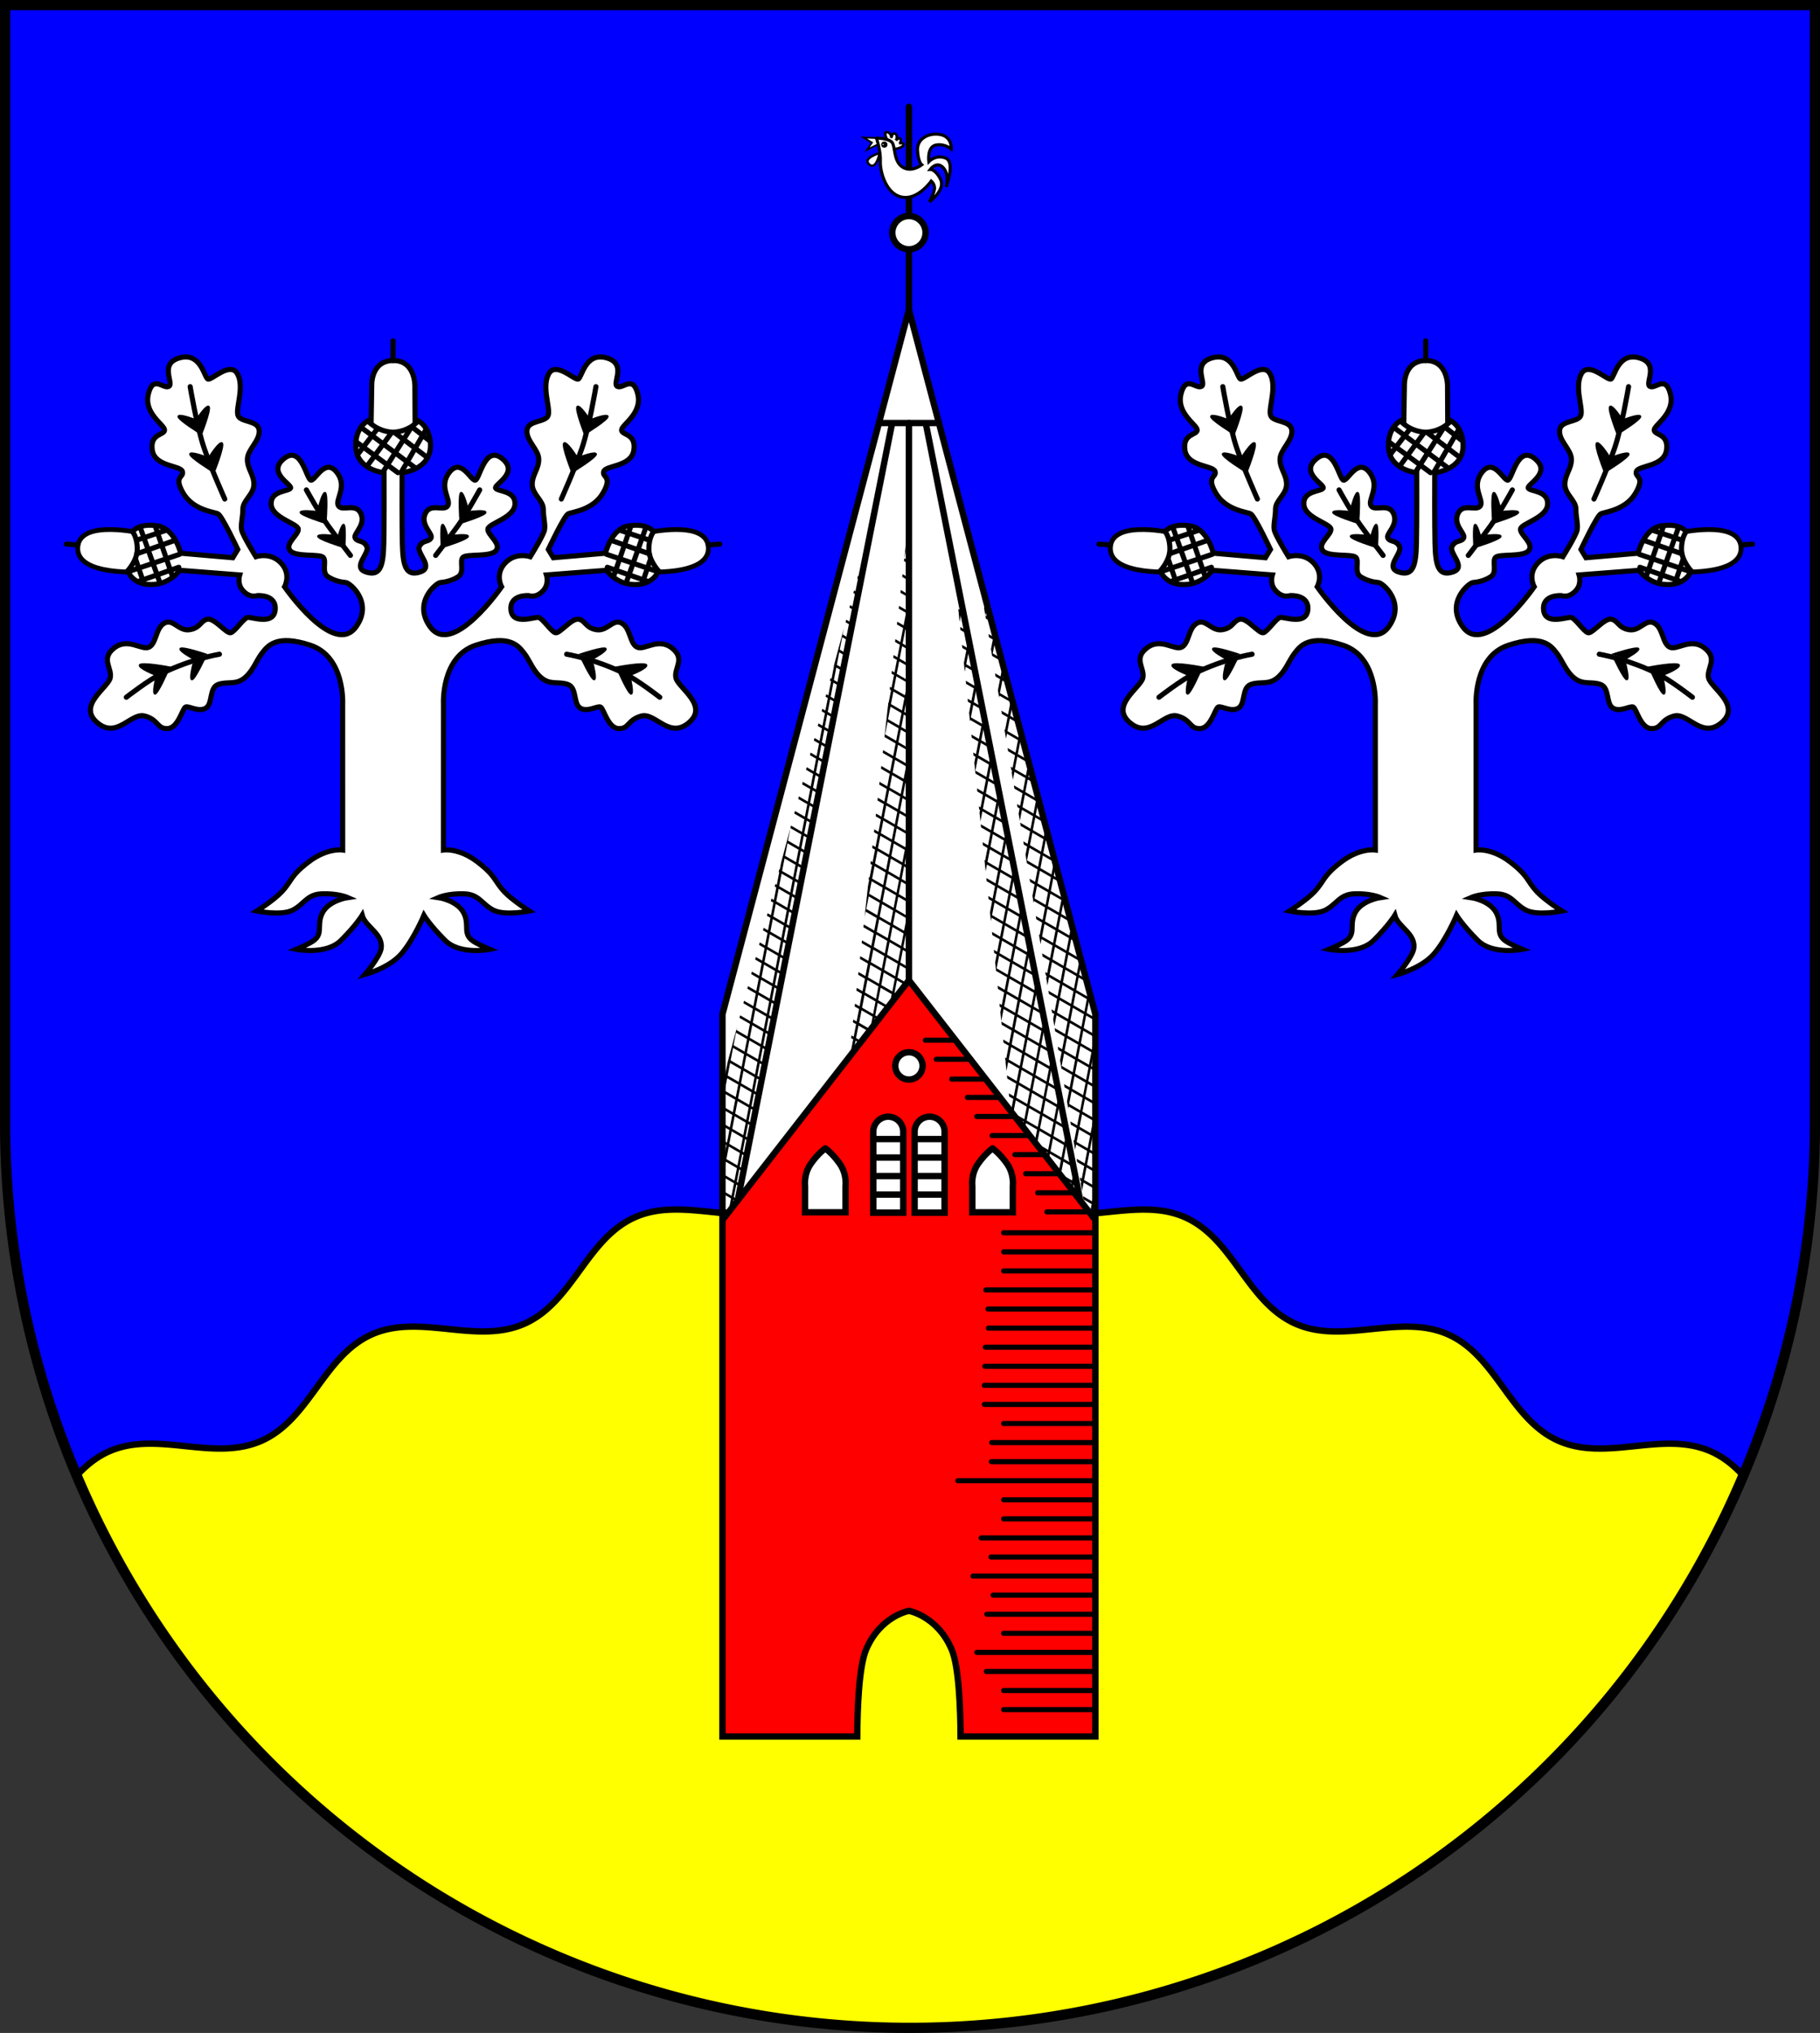 <?xml version="1.0" encoding="UTF-8" standalone="no"?>
<!-- Created with Inkscape (http://www.inkscape.org/) -->

<svg
   width="142.693mm"
   height="159.355mm"
   viewBox="0 0 142.693 159.355"
   version="1.1"
   id="svg5343"
   inkscape:version="1.2.2 (732a01da63, 2022-12-09)"
   sodipodi:docname="Wappen Gettorf2.svg"
   xmlns:inkscape="http://www.inkscape.org/namespaces/inkscape"
   xmlns:sodipodi="http://sodipodi.sourceforge.net/DTD/sodipodi-0.dtd"
   xmlns="http://www.w3.org/2000/svg"
   xmlns:svg="http://www.w3.org/2000/svg">
  <rect x="0" y="0" width="142.693" height="159.355" fill="#333333" stroke="none"/>
  <sodipodi:namedview
     id="namedview5345"
     pagecolor="#ffffff"
     bordercolor="#666666"
     borderopacity="1.0"
     inkscape:showpageshadow="2"
     inkscape:pageopacity="0.0"
     inkscape:pagecheckerboard="0"
     inkscape:deskcolor="#d1d1d1"
     inkscape:document-units="mm"
     showgrid="false"
     inkscape:zoom="0.88874792"
     inkscape:cx="270.04283"
     inkscape:cy="302.11041"
     inkscape:current-layer="layer1" />
  <defs
     id="defs5340" />
  <g
     inkscape:label="Ebene 1"
     inkscape:groupmode="layer"
     id="layer1"
     transform="translate(-533.98,-70.081)">
    <g
       id="g4872"
       transform="translate(255.785,-9.747)">
      <path
         id="path4350"
         style="fill:#0000ff;stroke:none;stroke-width:0.8;stroke-linecap:round;stroke-dasharray:none"
         d="m 278.595,80.228 v 87.608 a 70.947,70.947 0 0 0 70.947,70.947 70.947,70.947 0 0 0 70.947,-70.945 70.947,70.947 0 0 0 0,-0.002 V 80.228 Z" />
      <path
         id="path4239"
         style="fill:#ffff00;fill-opacity:1;stroke:#000000;stroke-width:0.5;stroke-dasharray:none"
         inkscape:transform-center-x="-43.738721"
         inkscape:transform-center-y="-62.057509"
         d="m 349.174,165.779 c -1.4,-0.075 -2.966,0.39 -4.227,0.355 h 3.516 c -3.695,1.74 -4.769,6.602 -8.522,8.272 -3.794,1.689 -8.182,-0.845 -11.977,0.844 -3.794,1.689 -4.846,6.645 -8.641,8.334 -3.794,1.689 -8.182,-0.845 -11.977,0.844 -3.795,1.689 -4.847,6.645 -8.641,8.334 -3.795,1.689 -8.182,-0.845 -11.977,0.844 -0.99,0.441 -1.791,1.106 -2.505,1.875 a 70.947,70.947 0 0 0 65.317,43.301 70.947,70.947 0 0 0 65.317,-43.3 c -0.714,-0.769 -1.515,-1.435 -2.505,-1.875 -3.794,-1.689 -8.182,0.845 -11.977,-0.844 -3.795,-1.689 -4.847,-6.645 -8.641,-8.334 -3.794,-1.689 -8.182,0.845 -11.977,-0.844 -3.794,-1.689 -4.846,-6.645 -8.641,-8.334 -3.795,-1.689 -8.182,0.845 -11.977,-0.844 -3.753,-1.671 -4.828,-6.532 -8.522,-8.272 h 3.516 c -1.372,0.038 -3.106,-0.516 -4.594,-0.321 -0.121,-0.016 -0.243,-0.028 -0.367,-0.034 z" />
      <path
         id="path4414"
         style="fill:none;stroke:#000000;stroke-width:0.8;stroke-linecap:round;stroke-dasharray:none"
         d="m 278.595,80.228 v 87.608 a 70.947,70.947 0 0 0 70.947,70.947 70.947,70.947 0 0 0 70.947,-70.945 70.947,70.947 0 0 0 0,-0.002 V 80.228 Z" />
      <g
         id="g6369"
         transform="translate(18.646,4.995)">
        <path
           style="fill:none;stroke:#000000;stroke-width:0.5;stroke-linecap:round;stroke-dasharray:none"
           d="M 330.811,83.203 V 99.944"
           id="path6293" />
        <g
           id="g4536">
          <path
             style="fill:#ffffff;stroke:none;stroke-width:0.2;stroke-linecap:round;stroke-dasharray:none"
             d="m 316.192,170.467 v -16.13 l 14.62,-55.227 14.6,55.506 0.019,15.851 -14.62,-18.799 z"
             id="path2314" />
          <path
             id="path2028"
             style="fill:#ff0000;stroke:none;stroke-width:0.5;stroke-linecap:round;stroke-dasharray:none"
             d="m 330.811,151.668 -14.62,18.798 v 40.485 h 10.569 c 0.011,-2.075 0.12,-5.466 0.698,-6.823 1.118,-2.625 3.352,-3.028 3.352,-3.028 0,0 2.234,0.403 3.352,3.028 0.578,1.358 0.687,4.749 0.698,6.823 h 10.569 V 170.467 Z" />
          <path
             style="fill:none;stroke:#000000;stroke-width:0.5;stroke-linecap:round;stroke-dasharray:none"
             d="m 328.46,107.993 h 4.703"
             id="path2162" />
          <path
             id="path2170"
             style="color:#000000;fill:#000000;stroke-linecap:round;-inkscape-stroke:none"
             d="m 330.859,114.869 -0.024,0.218 0.058,0.034 5.2e-4,-0.232 z m 0.033,0.554 a 0.1,0.1 0 0 0 -0.044,0.066 l -0.121,0.626 -0.005,-0.003 -0.299,2.702 0.455,0.263 0.001,-0.231 -0.43,-0.249 0.19,-0.981 0.245,0.142 5.2e-4,-0.23 -0.206,-0.119 0.19,-0.98 0.02,0.012 z m -0.582,4.416 -0.024,0.217 0.588,0.34 5.2e-4,-0.23 z m -0.137,1.241 -0.024,0.218 0.666,0.385 -0.19,0.981 -0.589,-0.341 -0.024,0.218 0.573,0.331 -0.19,0.981 -0.497,-0.287 -0.024,0.215 0.481,0.278 -0.214,1.105 -0.394,-0.228 -0.024,0.217 0.378,0.219 -0.19,0.982 -0.302,-0.175 -0.024,0.217 0.286,0.165 -0.19,0.98 -0.209,-0.121 -0.024,0.218 0.193,0.112 -0.19,0.981 -0.117,-0.068 -0.024,0.218 0.101,0.058 -0.19,0.98 -0.024,-0.014 -0.024,0.217 0.008,0.005 -0.02,0.101 -0.271,2.449 0.013,-0.066 0.864,0.5 -0.19,0.98 -0.793,-0.458 -0.024,0.217 0.777,0.449 -0.19,0.981 -0.701,-0.405 -0.024,0.218 0.684,0.396 -0.19,0.981 -0.608,-0.351 -0.024,0.218 0.592,0.342 -0.19,0.98 -0.515,-0.298 -0.024,0.219 0.499,0.288 -0.19,0.981 -0.423,-0.244 -0.024,0.218 0.406,0.235 -0.19,0.98 -0.33,-0.191 -0.024,0.217 0.314,0.181 -0.19,0.981 -0.237,-0.137 -0.024,0.218 0.221,0.128 -0.19,0.981 -0.145,-0.084 -0.024,0.217 0.128,0.074 -0.19,0.981 -0.052,-0.03 -0.024,0.216 0.036,0.021 -0.089,0.462 -0.273,2.47 0.087,-0.448 0.865,0.5 -0.19,0.98 -0.823,-0.475 -0.024,0.218 0.807,0.466 -0.19,0.981 -0.731,-0.422 -0.024,0.218 0.714,0.412 -0.19,0.98 -0.638,-0.368 -0.024,0.217 0.622,0.359 -0.19,0.981 -0.545,-0.315 -0.024,0.217 0.529,0.306 -0.19,0.981 -0.453,-0.262 -0.024,0.217 0.436,0.252 -0.19,0.981 -0.36,-0.208 -0.024,0.216 0.344,0.199 -0.19,0.981 -0.267,-0.155 -0.024,0.219 0.251,0.145 -0.19,0.981 -0.175,-0.101 -0.024,0.216 0.159,0.091 -0.19,0.98 -0.082,-0.048 -0.024,0.218 0.066,0.038 -0.049,0.252 0.274,-0.354 -10e-4,-5.2e-4 0.19,-0.979 0.393,0.227 0.123,-0.159 -0.476,-0.275 0.19,-0.981 0.864,0.5 -0.002,0.012 0.27,-0.35 0.144,-0.747 0.299,0.173 0.123,-0.16 -0.382,-0.221 0.19,-0.981 0.775,0.448 0.124,-0.16 -0.858,-0.496 0.19,-0.981 0.867,0.501 -0.187,0.961 0.271,-0.35 0.098,-0.505 0.203,0.117 0.124,-0.16 -0.286,-0.165 0.19,-0.981 0.68,0.392 0.123,-0.159 -0.762,-0.441 0.19,-0.98 0.652,0.377 0.001,-0.23 -0.613,-0.354 0.19,-0.981 0.427,0.247 0.001,-0.232 -0.388,-0.224 0.19,-0.981 0.202,0.117 10e-4,-0.229 -0.163,-0.094 0.167,-0.86 0.004,-1.07 -0.122,0.635 -0.867,-0.501 0.19,-0.981 0.8,0.463 0.001,-0.23 -0.762,-0.44 0.19,-0.981 0.576,0.333 5.2e-4,-0.23 -0.536,-0.31 0.19,-0.981 0.351,0.203 10e-4,-0.23 -0.312,-0.18 0.19,-0.981 0.126,0.073 5.2e-4,-0.231 -0.086,-0.05 0.088,-0.457 0.004,-1.069 -0.045,0.232 -0.865,-0.499 0.19,-0.981 0.722,0.418 10e-4,-0.232 -0.683,-0.394 0.19,-0.98 0.497,0.288 10e-4,-0.23 -0.458,-0.265 0.19,-0.981 0.273,0.158 10e-4,-0.231 -0.234,-0.135 0.19,-0.981 0.048,0.027 5.1e-4,-0.23 -0.008,-0.005 0.009,-0.044 0.005,-1.27 -0.832,-0.481 0.19,-0.98 0.646,0.373 5.1e-4,-0.231 -0.607,-0.35 0.19,-0.981 0.421,0.244 10e-4,-0.23 -0.382,-0.221 0.19,-0.98 0.196,0.114 5.2e-4,-0.231 -0.157,-0.091 0.16,-0.829 0.004,-1.081 -0.119,0.614 -0.864,-0.5 0.19,-0.98 0.795,0.459 10e-4,-0.23 -0.756,-0.436 0.19,-0.981 0.569,0.329 10e-4,-0.231 -0.53,-0.306 0.213,-1.104 0.321,0.186 10e-4,-0.229 -0.282,-0.163 0.19,-0.981 0.096,0.056 10e-4,-0.232 -0.057,-0.033 0.058,-0.301 0.004,-1.072 -0.015,0.079 z m -0.349,6.774 0.864,0.499 -0.19,0.981 -0.864,-0.5 z m -0.23,1.189 0.864,0.5 -0.19,0.98 -0.864,-0.499 z m -0.229,1.188 0.864,0.499 -0.19,0.981 -0.864,-0.499 z m -0.23,1.189 0.864,0.499 -0.19,0.981 -0.864,-0.5 z m 0.818,1.796 0.865,0.499 -0.19,0.981 -0.865,-0.5 z m -0.23,1.187 0.865,0.5 -0.19,0.981 -0.865,-0.5 z m -0.23,1.19 0.865,0.5 -0.19,0.981 -0.865,-0.5 z m -0.23,1.188 0.865,0.5 -0.19,0.98 -0.865,-0.499 z m -0.23,1.189 0.865,0.5 -0.19,0.981 -0.865,-0.5 z m -0.23,1.19 0.865,0.499 -0.19,0.98 -0.865,-0.499 z m 1.049,0.606 0.864,0.5 -0.189,0.98 -0.865,-0.5 z m -1.278,0.581 0.865,0.499 -0.19,0.981 -0.864,-0.5 z m 1.049,0.606 0.865,0.5 -0.19,0.981 -0.865,-0.499 z m -1.278,0.583 0.865,0.5 -0.19,0.981 -0.865,-0.5 z m 1.049,0.606 0.865,0.5 -0.19,0.981 -0.864,-0.5 z m -1.278,0.582 0.865,0.5 -0.19,0.981 -0.864,-0.5 z m 1.049,0.606 0.865,0.5 -0.19,0.981 -0.864,-0.5 z m -1.278,0.582 0.865,0.5 -0.19,0.981 -0.865,-0.499 z m 1.049,0.606 0.865,0.5 -0.19,0.981 -0.865,-0.499 z m -1.278,0.584 0.865,0.499 -0.19,0.981 -0.865,-0.5 z m 1.049,0.606 0.865,0.5 -0.19,0.981 -0.864,-0.5 z m 1.046,0.605 0.867,0.501 -0.19,0.981 -0.867,-0.501 z m -1.276,0.583 0.865,0.499 -0.19,0.98 -0.865,-0.499 z m 1.047,0.605 0.866,0.501 -0.19,0.981 -0.866,-0.501 z m -1.277,0.583 0.865,0.5 -0.19,0.981 -0.865,-0.499 z m 1.047,0.605 0.866,0.501 -0.19,0.981 -0.866,-0.501 z m -1.277,0.584 0.865,0.5 -0.19,0.98 -0.865,-0.5 z m 1.047,0.605 0.866,0.501 -0.19,0.98 -0.866,-0.501 z m -1.276,0.583 0.865,0.499 -0.19,0.982 -0.865,-0.5 z m 1.046,0.605 0.867,0.501 -0.19,0.981 -0.866,-0.501 z m -1.276,0.584 0.864,0.499 -0.19,0.981 -0.865,-0.499 z m -0.23,1.189 0.865,0.5 -0.19,0.981 -0.865,-0.5 z m -0.23,1.188 0.865,0.5 -0.19,0.981 -0.865,-0.499 z" />
          <path
             style="fill:none;stroke:#000000;stroke-width:0.5;stroke-linecap:round;stroke-dasharray:none"
             d="m 330.811,107.993 v 43.675"
             id="path2164" />
          <path
             id="path2178"
             style="color:#000000;fill:#000000;stroke-linecap:round;-inkscape-stroke:none"
             d="m 327.99,115.583 -0.004,0.014 5.2e-4,5.2e-4 z m -0.257,0.959 -0.054,0.199 0.074,0.042 0.041,-0.206 z m -0.306,1.144 -0.054,0.201 0.146,0.085 0.041,-0.208 z m -0.307,1.146 -0.053,0.2 0.219,0.127 0.041,-0.207 z m -0.306,1.143 -0.054,0.201 0.292,0.168 0.041,-0.208 z m -0.306,1.145 -0.054,0.201 0.364,0.211 0.041,-0.208 z m -0.307,1.144 -0.053,0.199 0.437,0.253 0.041,-0.207 z m -0.306,1.144 -0.054,0.201 0.51,0.295 0.041,-0.208 z m -0.187,0.698 -0.729,2.72 -0.003,0.016 -10e-4,-5.1e-4 -0.054,0.201 0.015,0.008 -0.19,0.98 -0.077,-0.045 -0.054,0.199 0.091,0.053 -0.213,1.104 -0.163,-0.094 -0.054,0.2 0.176,0.102 -0.19,0.982 -0.239,-0.138 -0.053,0.199 0.253,0.146 -0.19,0.981 -0.316,-0.183 -0.054,0.2 0.33,0.191 -0.19,0.981 -0.393,-0.227 -0.054,0.201 0.407,0.235 -0.19,0.98 -0.47,-0.271 -0.054,0.2 0.483,0.279 -0.19,0.981 -0.547,-0.316 -0.053,0.2 0.56,0.324 -0.19,0.981 -0.623,-0.36 -0.054,0.202 0.637,0.368 -0.19,0.98 -0.7,-0.405 -0.053,0.199 0.714,0.412 -0.19,0.981 -0.777,-0.449 -0.054,0.201 0.79,0.457 -0.19,0.981 -0.854,-0.494 -0.778,2.904 -0.106,0.548 -0.036,-0.021 -0.054,0.2 0.049,0.028 -0.19,0.981 -0.112,-0.065 -0.054,0.201 0.126,0.073 -0.19,0.981 -0.189,-0.11 -0.054,0.201 0.203,0.117 -0.19,0.981 -0.266,-0.154 -0.053,0.199 0.279,0.161 -0.19,0.981 -0.343,-0.198 -0.054,0.201 0.356,0.206 -0.19,0.981 -0.419,-0.242 -0.053,0.199 0.433,0.25 -0.19,0.98 -0.496,-0.286 -0.054,0.2 0.51,0.295 -0.19,0.981 -0.573,-0.331 -0.053,0.199 0.586,0.339 -0.19,0.98 -0.65,-0.375 -0.053,0.199 0.663,0.383 -0.19,0.982 -0.727,-0.42 -0.053,0.199 0.74,0.427 -0.19,0.981 -0.803,-0.464 -0.054,0.199 0.817,0.472 -0.19,0.981 -0.864,-0.5 0.047,-0.243 -0.736,2.745 -0.185,0.957 -0.062,-0.036 -0.054,0.201 0.075,0.043 -0.19,0.981 -0.029,-0.017 0.009,1.182 0.164,-0.851 0.865,0.5 -0.19,0.98 -0.838,-0.485 0.002,0.233 0.796,0.46 -0.19,0.981 -0.598,-0.346 0.002,0.232 0.557,0.321 -0.19,0.981 -0.359,-0.207 0.002,0.232 0.317,0.183 -0.19,0.981 -0.119,-0.069 0.002,0.232 0.077,0.044 -0.074,0.382 0.007,1.008 0.019,-0.096 0.866,0.501 -0.19,0.981 -0.688,-0.397 0.002,0.232 0.646,0.373 -0.19,0.98 -0.448,-0.259 0.002,0.233 0.325,0.188 0.377,-0.436 0.116,-0.602 0.27,0.156 0.132,-0.153 -0.362,-0.209 0.19,-0.981 0.395,0.228 0.041,-0.208 -0.396,-0.229 0.19,-0.98 0.399,0.23 0.041,-0.208 -0.399,-0.231 0.19,-0.981 0.403,0.233 0.041,-0.207 -0.404,-0.233 0.19,-0.981 0.407,0.235 0.041,-0.208 -0.408,-0.236 0.19,-0.981 0.411,0.237 0.041,-0.207 -0.412,-0.238 0.19,-0.98 0.415,0.24 0.041,-0.207 -0.415,-0.24 0.19,-0.981 0.419,0.242 0.041,-0.208 -0.42,-0.243 0.19,-0.98 0.423,0.244 0.041,-0.206 -0.424,-0.245 0.19,-0.981 0.427,0.247 0.041,-0.209 -0.428,-0.247 0.19,-0.981 0.431,0.249 0.041,-0.207 -0.432,-0.25 0.19,-0.981 0.435,0.252 0.041,-0.207 -0.436,-0.252 0.19,-0.981 0.439,0.254 0.041,-0.208 -0.44,-0.254 0.19,-0.981 0.443,0.256 0.041,-0.207 -0.444,-0.257 0.19,-0.98 0.447,0.258 0.041,-0.207 -0.448,-0.259 0.19,-0.981 0.451,0.261 0.041,-0.208 -0.452,-0.261 0.19,-0.981 0.455,0.263 0.04,-0.206 -0.456,-0.264 0.19,-0.981 0.459,0.266 0.041,-0.209 -0.46,-0.266 0.19,-0.981 0.463,0.268 0.041,-0.207 -0.464,-0.268 0.19,-0.981 0.467,0.27 0.041,-0.207 -0.468,-0.271 0.19,-0.981 0.471,0.272 0.041,-0.207 -0.472,-0.273 0.19,-0.981 0.475,0.274 0.041,-0.208 -0.475,-0.275 0.189,-0.98 0.479,0.277 0.041,-0.208 -0.48,-0.277 0.19,-0.981 0.483,0.28 0.041,-0.209 -0.484,-0.28 0.19,-0.98 0.487,0.282 0.041,-0.206 -0.488,-0.282 0.19,-0.981 0.491,0.284 0.041,-0.208 -0.492,-0.284 0.19,-0.981 0.496,0.286 0.04,-0.207 -0.496,-0.287 0.19,-0.98 0.499,0.288 0.041,-0.208 -0.5,-0.289 0.19,-0.981 0.503,0.291 0.041,-0.208 -0.504,-0.291 0.19,-0.981 0.507,0.294 0.041,-0.207 -0.508,-0.294 0.19,-0.98 0.511,0.296 0.041,-0.207 -0.512,-0.296 0.19,-0.981 0.515,0.298 0.041,-0.208 -0.516,-0.298 0.19,-0.98 0.519,0.3 0.04,-0.206 -0.52,-0.301 0.19,-0.981 0.523,0.302 0.041,-0.208 -0.524,-0.303 0.214,-1.104 0.528,0.305 0.041,-0.206 -0.529,-0.305 0.19,-0.98 0.532,0.307 0.041,-0.208 -0.533,-0.308 0.19,-0.981 0.536,0.31 0.041,-0.208 -0.536,-0.31 0.19,-0.98 0.54,0.312 0.041,-0.207 -0.541,-0.312 z m -4.191,15.64 0.867,0.501 -0.19,0.98 -0.867,-0.501 z m -0.23,1.189 0.867,0.501 -0.19,0.981 -0.866,-0.501 z m -0.23,1.189 0.867,0.501 -0.19,0.98 -0.867,-0.501 z m -0.23,1.188 0.867,0.501 -0.19,0.981 -0.867,-0.501 z m -0.229,1.189 0.866,0.501 -0.19,0.981 -0.867,-0.501 z m -0.23,1.189 0.866,0.501 -0.19,0.981 -0.867,-0.501 z m -0.23,1.188 0.866,0.501 -0.19,0.981 -0.866,-0.501 z m -0.23,1.19 0.867,0.501 -0.19,0.981 -0.867,-0.501 z m -0.229,1.188 0.866,0.501 -0.19,0.981 -0.866,-0.501 z m -0.23,1.189 0.866,0.501 -0.19,0.981 -0.866,-0.501 z m -0.23,1.189 0.866,0.501 -0.189,0.98 -0.867,-0.501 z m -0.23,1.188 0.867,0.501 -0.19,0.981 -0.866,-0.501 z m -0.23,1.189 0.867,0.501 -0.19,0.981 -0.866,-0.501 z m -0.23,1.189 0.867,0.501 -0.19,0.981 -0.867,-0.501 z m -1.276,0.583 0.865,0.5 -0.19,0.981 -0.865,-0.499 z m 1.047,0.605 0.866,0.501 -0.19,0.981 -0.867,-0.501 z m -1.277,0.584 0.864,0.5 -0.19,0.98 -0.865,-0.499 z m 1.046,0.605 0.867,0.501 -0.19,0.981 -0.867,-0.5 z m -1.276,0.583 0.865,0.499 -0.19,0.98 -0.865,-0.5 z m 1.047,0.605 0.866,0.501 -0.19,0.98 -0.866,-0.501 z m -1.277,0.584 0.865,0.499 -0.19,0.981 -0.865,-0.5 z m 1.047,0.605 0.866,0.501 -0.19,0.981 -0.867,-0.501 z m -0.23,1.189 0.866,0.501 -0.19,0.98 -0.866,-0.501 z m -0.23,1.188 0.866,0.501 -0.19,0.981 -0.866,-0.501 z m -0.23,1.189 0.866,0.501 -0.19,0.981 -0.866,-0.501 z m -0.23,1.188 0.867,0.501 -0.19,0.981 -0.866,-0.501 z m -0.23,1.189 0.867,0.501 -0.19,0.981 -0.866,-0.501 z" />
          <path
             style="fill:none;stroke:#000000;stroke-width:0.5;stroke-linecap:round;stroke-dasharray:none"
             d="M 317.387,168.93 329.461,108.16"
             id="path2166"
             sodipodi:nodetypes="cc" />
          <path
             id="path2237"
             style="color:#000000;fill:#000000;stroke-linecap:round;-inkscape-stroke:none"
             d="m 334.322,119.162 0.052,0.502 0.024,-0.122 z m 0.062,0.595 0.026,0.245 0.091,0.053 -0.052,-0.26 z m 0.147,1.405 0.026,0.246 0.244,0.141 -0.053,-0.262 z m 0.357,0.819 -0.123,0.639 -0.086,-0.05 0.026,0.246 0.02,0.011 -0.012,0.062 0.071,0.687 0.125,-0.643 0.193,0.112 -0.052,-0.261 -0.101,-0.058 0.043,-0.226 z m -0.062,1.995 0.026,0.245 0.55,0.318 -0.052,-0.26 z m 0.656,0.963 -0.129,0.662 -0.38,-0.22 0.025,0.246 0.315,0.182 -0.19,0.981 -0.004,-0.002 0.072,0.695 0.073,-0.378 0.736,0.425 -0.053,-0.263 -0.643,-0.372 0.19,-0.981 0.206,0.119 -0.053,-0.261 -0.113,-0.066 0.049,-0.254 z m 0.593,2.956 -0.133,0.69 -0.674,-0.39 0.025,0.244 0.609,0.352 -0.19,0.981 -0.298,-0.173 0.026,0.246 0.232,0.134 -0.142,0.732 0.071,0.683 0.023,-0.12 0.866,0.5 -0.19,0.98 -0.593,-0.343 0.026,0.247 0.527,0.305 -0.19,0.981 -0.216,-0.125 0.026,0.246 0.15,0.087 -0.091,0.472 0.088,0.846 0.82,0.474 -0.19,0.981 -0.509,-0.294 0.026,0.246 0.443,0.256 -0.19,0.981 -0.132,-0.076 0.026,0.245 0.066,0.038 -0.04,0.209 0.072,0.687 0.153,-0.789 0.864,0.5 -0.19,0.981 -0.804,-0.465 0.025,0.245 0.738,0.426 -0.19,0.981 -0.427,-0.246 0.026,0.247 0.361,0.208 -0.19,0.981 -0.05,-0.029 0.091,0.874 0.103,-0.531 0.865,0.5 -0.19,0.98 -0.722,-0.418 0.026,0.246 0.656,0.379 -0.19,0.981 -0.345,-0.199 0.026,0.245 0.279,0.161 -0.17,0.88 0.071,0.681 0.052,-0.267 0.866,0.501 -0.19,0.981 -0.64,-0.37 0.026,0.246 0.574,0.332 -0.19,0.981 -0.263,-0.152 0.025,0.245 0.197,0.114 -0.12,0.622 0.071,0.68 0.002,-0.008 0.866,0.501 -0.19,0.981 -0.558,-0.322 0.026,0.247 0.491,0.284 -0.19,0.981 -0.18,-0.104 0.025,0.245 0.115,0.066 -0.07,0.361 0.071,0.683 0.181,-0.938 0.864,0.499 -0.19,0.98 -0.851,-0.491 0.026,0.246 0.784,0.453 -0.19,0.981 -0.473,-0.274 0.026,0.246 0.407,0.235 -0.189,0.98 -0.097,-0.056 0.025,0.246 0.031,0.018 -0.019,0.097 0.072,0.688 0.131,-0.679 0.864,0.499 -0.19,0.981 -0.768,-0.444 0.026,0.247 0.702,0.406 -0.19,0.981 -0.391,-0.226 0.025,0.245 0.326,0.188 -0.19,0.98 -0.015,-0.008 0.012,0.119 0.177,0.222 0.834,0.481 -0.087,0.451 0.163,0.204 0.106,-0.549 0.867,0.501 -0.19,0.981 -0.07,-0.04 0.346,0.432 0.732,0.423 -0.077,0.396 0.163,0.204 0.096,-0.495 0.865,0.499 -0.186,0.963 0.372,0.465 0.633,0.365 -0.066,0.343 0.165,0.206 0.085,-0.442 0.365,0.211 -0.052,-0.26 -0.273,-0.158 0.119,-0.613 -0.146,-0.725 -0.791,-0.457 0.19,-0.981 0.354,0.205 -0.052,-0.261 -0.261,-0.151 0.113,-0.587 -0.151,-0.756 -0.781,-0.451 0.19,-0.981 0.344,0.198 -0.053,-0.261 -0.251,-0.145 0.109,-0.563 -0.103,-0.513 -0.188,0.971 -0.867,-0.501 0.19,-0.981 0.862,0.498 -0.052,-0.263 -0.769,-0.444 0.19,-0.98 0.332,0.192 -0.052,-0.261 -0.24,-0.139 0.104,-0.537 -0.103,-0.515 -0.183,0.947 -0.867,-0.501 0.19,-0.981 0.851,0.492 -0.053,-0.263 -0.758,-0.438 0.19,-0.98 0.321,0.186 -0.052,-0.26 -0.229,-0.132 0.099,-0.514 -0.103,-0.513 -0.179,0.922 -0.864,-0.5 0.19,-0.981 0.838,0.485 -0.053,-0.263 -0.745,-0.43 0.19,-0.981 0.308,0.178 -0.052,-0.26 -0.215,-0.125 0.093,-0.484 -0.104,-0.52 -0.174,0.897 -0.864,-0.499 0.19,-0.981 0.826,0.477 -0.052,-0.26 -0.734,-0.424 0.19,-0.981 0.297,0.172 -0.053,-0.261 -0.204,-0.118 0.089,-0.458 -0.105,-0.521 -0.168,0.873 -0.864,-0.499 0.19,-0.981 0.815,0.471 -0.052,-0.261 -0.723,-0.418 0.19,-0.98 0.286,0.165 -0.052,-0.261 -0.193,-0.112 0.084,-0.434 -0.103,-0.517 -0.163,0.844 -0.866,-0.501 0.19,-0.981 0.805,0.466 -0.053,-0.262 -0.712,-0.411 0.19,-0.981 0.274,0.159 -0.052,-0.26 -0.182,-0.105 0.079,-0.41 -0.103,-0.514 -0.159,0.819 -0.866,-0.501 0.19,-0.981 0.794,0.459 -0.053,-0.263 -0.701,-0.405 0.19,-0.981 0.263,0.152 -0.052,-0.26 -0.171,-0.099 0.074,-0.384 -0.103,-0.514 -0.153,0.793 -0.864,-0.5 0.19,-0.981 0.78,0.452 -0.052,-0.261 -0.688,-0.398 0.19,-0.981 0.251,0.145 -0.053,-0.261 -0.158,-0.091 0.069,-0.355 -0.104,-0.52 -0.148,0.768 -0.865,-0.5 0.19,-0.981 0.769,0.444 -0.052,-0.261 -0.677,-0.391 0.19,-0.98 0.24,0.138 -0.052,-0.261 -0.147,-0.085 0.064,-0.33 -0.104,-0.519 -0.144,0.743 -0.864,-0.5 0.19,-0.981 0.758,0.438 -0.053,-0.263 -0.665,-0.384 0.19,-0.98 0.228,0.132 -0.052,-0.26 -0.136,-0.079 0.059,-0.305 -0.103,-0.515 -0.138,0.715 -0.866,-0.501 0.19,-0.981 0.747,0.432 -0.053,-0.263 -0.654,-0.378 0.19,-0.981 0.217,0.125 -0.052,-0.26 -0.125,-0.072 0.054,-0.28 z m 0.139,6.364 0.864,0.499 -0.19,0.98 -0.864,-0.499 z m 0.589,2.982 0.864,0.5 -0.19,0.981 -0.865,-0.5 z m 0.589,2.983 0.865,0.5 -0.19,0.981 -0.865,-0.5 z m -0.23,1.19 0.864,0.5 -0.19,0.981 -0.865,-0.5 z m 0.817,1.793 0.866,0.501 -0.19,0.981 -0.866,-0.501 z m -0.23,1.189 0.866,0.501 -0.19,0.981 -0.867,-0.501 z m -0.23,1.189 0.867,0.501 -0.19,0.98 -0.866,-0.501 z m 1.049,0.606 0.866,0.5 -0.189,0.98 -0.866,-0.5 z m -0.23,1.188 0.866,0.5 -0.19,0.982 -0.866,-0.501 z m -0.23,1.19 0.866,0.5 -0.19,0.981 -0.866,-0.5 z m 1.049,0.606 0.864,0.499 -0.19,0.981 -0.864,-0.499 z m -1.278,0.582 0.866,0.501 -0.19,0.981 -0.866,-0.501 z m 1.049,0.606 0.864,0.499 -0.19,0.981 -0.864,-0.5 z m -0.229,1.188 0.864,0.499 -0.19,0.981 -0.864,-0.499 z m 1.049,0.606 0.864,0.5 -0.19,0.981 -0.864,-0.5 z m -1.279,0.583 0.864,0.5 -0.19,0.981 -0.864,-0.499 z m 1.049,0.606 0.864,0.5 -0.19,0.981 -0.864,-0.499 z m -0.23,1.188 0.864,0.5 -0.19,0.98 -0.864,-0.499 z m 1.048,0.606 0.865,0.5 -0.19,0.98 -0.865,-0.499 z m -1.278,0.583 0.864,0.499 -0.19,0.981 -0.864,-0.499 z m 1.048,0.606 0.865,0.5 -0.19,0.98 -0.865,-0.5 z m -1.278,0.583 0.864,0.499 -0.19,0.98 -0.864,-0.499 z m 1.048,0.606 0.865,0.499 -0.19,0.98 -0.865,-0.5 z m 1.047,0.605 0.866,0.501 -0.19,0.979 -0.866,-0.501 z m -1.277,0.583 0.865,0.499 -0.19,0.981 -0.865,-0.5 z m 1.047,0.605 0.867,0.501 -0.19,0.981 -0.866,-0.501 z m -1.277,0.584 0.865,0.5 -0.19,0.98 -0.865,-0.499 z m 1.047,0.605 0.866,0.501 -0.19,0.981 -0.866,-0.501 z m -1.276,0.583 0.864,0.5 -0.19,0.981 -0.864,-0.5 z m 2.325,0.023 0.867,0.501 -0.19,0.981 -0.866,-0.501 z m -1.278,0.582 0.867,0.501 -0.19,0.981 -0.867,-0.501 z m 1.049,0.606 0.867,0.501 -0.19,0.981 -0.867,-0.501 z m 1.049,0.606 0.864,0.5 -0.19,0.981 -0.864,-0.5 z m -1.279,0.583 0.867,0.501 -0.19,0.981 -0.867,-0.501 z m 1.049,0.606 0.864,0.5 -0.19,0.981 -0.865,-0.5 z m 0.819,1.796 0.864,0.499 -0.19,0.981 -0.864,-0.499 z" />
          <path
             style="fill:none;stroke:#000000;stroke-width:0.5;stroke-linecap:round;stroke-dasharray:none"
             d="M 344.236,168.93 332.162,108.16"
             id="path2168"
             sodipodi:nodetypes="cc"
             inkscape:transform-center-x="-7.3873659"
             inkscape:transform-center-y="35.261333" />
          <path
             style="fill:none;stroke:#000000;stroke-width:0.5;stroke-linecap:round;stroke-dasharray:none"
             d="m 345.431,170.467 -14.62,-18.799 -14.62,18.799"
             id="path2097"
             sodipodi:nodetypes="ccc" />
          <path
             id="path2263"
             style="color:#000000;fill:#000000;stroke-linecap:round;-inkscape-stroke:none"
             d="m 336.307,120.142 0.043,0.256 0.043,0.025 -0.073,-0.274 z m 0.246,1.464 0.043,0.257 0.206,0.119 -0.1,0.514 0.096,0.567 0.125,-0.644 -0.188,-0.707 z m 0.246,1.462 0.043,0.256 0.379,0.219 -0.073,-0.273 z m 0.679,1.444 -0.047,0.244 -0.386,-0.223 0.043,0.256 0.302,0.175 -0.146,0.755 0.095,0.561 0.005,-0.024 0.706,0.408 -0.072,-0.271 -0.594,-0.344 0.19,-0.981 0.062,0.036 z m 0.674,2.539 -0.157,0.81 -0.433,-0.251 0.043,0.256 0.35,0.203 -0.169,0.874 0.095,0.562 0.027,-0.142 0.866,0.501 -0.189,0.98 -0.53,-0.306 0.043,0.257 0.446,0.258 -0.19,0.981 -0.053,-0.031 0.122,0.727 0.074,-0.382 0.864,0.5 -0.19,0.98 -0.624,-0.361 0.043,0.255 0.541,0.313 -0.19,0.981 -0.148,-0.086 0.043,0.256 0.065,0.038 -0.032,0.162 0.096,0.567 0.12,-0.623 0.865,0.499 -0.19,0.981 -0.721,-0.417 0.043,0.257 0.637,0.368 -0.19,0.981 -0.244,-0.142 0.043,0.254 0.162,0.093 -0.078,0.405 0.095,0.566 0.167,-0.864 0.865,0.499 -0.19,0.981 -0.818,-0.473 0.043,0.257 0.734,0.424 -0.19,0.981 -0.341,-0.197 0.043,0.255 0.258,0.149 -0.125,0.644 0.113,0.67 0.83,0.48 -0.19,0.981 -0.438,-0.253 0.043,0.256 0.354,0.205 -0.171,0.885 0.094,0.561 0.029,-0.152 0.866,0.501 -0.19,0.981 -0.534,-0.309 0.043,0.255 0.451,0.261 -0.19,0.981 -0.058,-0.034 0.125,0.741 0.076,-0.394 0.864,0.499 -0.19,0.981 -0.629,-0.363 0.043,0.255 0.546,0.315 -0.19,0.981 -0.152,-0.088 0.043,0.257 0.069,0.04 -0.034,0.173 0.096,0.568 0.123,-0.634 0.864,0.5 -0.19,0.981 -0.725,-0.419 0.043,0.254 0.642,0.371 -0.19,0.98 -0.25,-0.144 0.043,0.257 0.166,0.096 -0.08,0.415 0.095,0.566 0.169,-0.875 0.865,0.5 -0.19,0.981 -0.822,-0.474 0.043,0.256 0.738,0.426 -0.19,0.98 -0.346,-0.201 0.043,0.256 0.263,0.152 -0.127,0.656 0.11,0.656 0.836,0.483 -0.19,0.982 -0.442,-0.256 0.043,0.255 0.36,0.208 -0.174,0.897 0.094,0.561 0.032,-0.164 0.866,0.501 -0.19,0.981 -0.539,-0.312 0.043,0.256 0.456,0.264 -0.19,0.981 -0.063,-0.036 0.127,0.753 0.079,-0.406 0.865,0.5 -0.19,0.98 -0.634,-0.366 0.043,0.257 0.551,0.319 -0.19,0.981 -0.158,-0.091 0.043,0.256 0.074,0.043 -0.036,0.186 0.095,0.566 0.125,-0.645 0.864,0.499 -0.19,0.979 -0.73,-0.422 0.043,0.257 0.646,0.374 -0.14,0.721 0.163,0.22 0.162,-0.834 0.046,0.027 5.2e-4,-0.232 -0.007,-0.004 0.007,-0.036 0.003,-1.278 -0.829,-0.479 0.19,-0.981 0.642,0.371 5.2e-4,-0.231 -0.603,-0.348 0.19,-0.981 0.415,0.24 5.2e-4,-0.229 -0.376,-0.218 0.19,-0.981 0.189,0.109 5.2e-4,-0.232 -0.149,-0.086 0.151,-0.782 0.003,-1.072 -0.108,0.559 -0.865,-0.499 0.19,-0.981 0.784,0.453 5.1e-4,-0.229 -0.745,-0.431 0.19,-0.981 0.558,0.322 5.2e-4,-0.231 -0.518,-0.299 0.19,-0.981 0.33,0.191 5.2e-4,-0.23 -0.291,-0.168 0.19,-0.98 0.104,0.06 5.2e-4,-0.23 -0.064,-0.037 0.065,-0.337 0.003,-1.062 -0.02,0.104 -0.866,-0.501 0.19,-0.98 0.699,0.404 5.1e-4,-0.229 -0.66,-0.381 0.19,-0.981 0.196,0.113 -0.072,-0.273 -0.083,-0.048 0.029,-0.153 -0.117,-0.442 -0.095,0.49 -0.867,-0.501 0.19,-0.981 0.6,0.347 -0.072,-0.272 -0.488,-0.282 0.174,-0.9 -0.117,-0.442 -0.009,0.048 -0.864,-0.5 0.19,-0.981 0.359,0.207 -0.073,-0.273 -0.245,-0.142 0.088,-0.453 -0.119,-0.446 -0.153,0.793 -0.864,-0.499 0.19,-0.981 0.762,0.441 -0.072,-0.273 -0.65,-0.375 0.19,-0.98 0.118,0.069 -0.072,-0.273 -0.006,-0.003 0.002,-0.01 -0.119,-0.448 -0.068,0.351 -0.864,-0.499 0.19,-0.981 0.522,0.302 -0.073,-0.274 -0.409,-0.237 0.146,-0.756 -0.151,-0.567 -0.814,-0.471 0.19,-0.981 0.283,0.163 -0.073,-0.274 -0.17,-0.098 0.06,-0.313 -0.117,-0.442 -0.126,0.649 -0.866,-0.501 0.19,-0.981 0.686,0.397 -0.072,-0.272 -0.575,-0.332 0.19,-0.98 0.043,0.025 -0.145,-0.545 -0.04,0.206 -0.865,-0.5 0.19,-0.981 0.444,0.257 -0.072,-0.273 -0.332,-0.192 0.118,-0.612 -0.118,-0.446 -0.184,0.952 -0.865,-0.499 0.19,-0.981 0.849,0.49 -0.072,-0.272 -0.736,-0.426 0.19,-0.98 0.205,0.119 -0.072,-0.273 -0.092,-0.053 0.033,-0.171 -0.118,-0.446 -0.099,0.51 -0.864,-0.5 0.19,-0.981 0.609,0.352 -0.073,-0.274 -0.496,-0.286 0.177,-0.915 -0.117,-0.442 -0.012,0.065 -0.866,-0.501 0.19,-0.981 0.369,0.213 -0.073,-0.273 -0.256,-0.148 0.091,-0.472 z m 1.752,10.074 0.864,0.5 -0.19,0.98 -0.864,-0.5 z m 0.587,2.982 0.867,0.501 -0.19,0.981 -0.867,-0.501 z m -0.229,1.188 0.866,0.501 -0.19,0.98 -0.866,-0.501 z m 1.049,0.606 0.866,0.501 -0.189,0.98 -0.866,-0.5 z m -0.23,1.189 0.866,0.501 -0.19,0.981 -0.866,-0.5 z m -0.23,1.19 0.866,0.5 -0.189,0.98 -0.866,-0.5 z m 1.049,0.606 0.864,0.499 -0.19,0.98 -0.864,-0.5 z m -0.23,1.188 0.864,0.499 -0.19,0.981 -0.864,-0.499 z m -0.23,1.189 0.864,0.499 -0.19,0.981 -0.864,-0.5 z m 1.049,0.606 0.864,0.499 -0.19,0.981 -0.864,-0.5 z m -0.23,1.188 0.864,0.499 -0.19,0.981 -0.864,-0.499 z m 1.048,0.606 0.865,0.499 -0.19,0.981 -0.865,-0.499 z m -1.278,0.582 0.864,0.499 -0.19,0.981 -0.864,-0.499 z m 1.048,0.606 0.865,0.5 -0.19,0.981 -0.865,-0.5 z m -0.23,1.19 0.865,0.5 -0.19,0.981 -0.864,-0.5 z m 1.046,0.605 0.867,0.501 -0.19,0.981 -0.867,-0.501 z m -1.276,0.583 0.865,0.5 -0.19,0.98 -0.865,-0.499 z m 1.047,0.605 0.866,0.501 -0.19,0.981 -0.866,-0.501 z m -0.23,1.189 0.866,0.501 -0.19,0.981 -0.866,-0.501 z m 1.049,0.606 0.867,0.501 -0.19,0.981 -0.866,-0.501 z m -1.278,0.583 0.866,0.501 -0.19,0.979 -0.866,-0.501 z m 1.049,0.606 0.866,0.501 -0.189,0.98 -0.867,-0.501 z m -1.278,0.582 0.867,0.501 -0.19,0.981 -0.866,-0.501 z m 1.049,0.606 0.867,0.501 -0.19,0.981 -0.867,-0.501 z m -0.23,1.189 0.867,0.501 -0.19,0.981 -0.866,-0.501 z m -0.23,1.188 0.867,0.501 -0.19,0.981 -0.867,-0.501 z m 0.819,1.794 0.865,0.5 -0.19,0.981 -0.865,-0.5 z m -0.23,1.19 0.864,0.5 -0.19,0.981 -0.865,-0.499 z" />
          <g
             id="g3156"
             transform="translate(-4.0868005e-5,0.007)">
            <path
               id="path3128"
               style="fill:#ffffff;stroke:#000000;stroke-width:0.5;stroke-linecap:round;stroke-dasharray:none"
               d="m 324.254,164.844 c 0,0 -0.567,0.39 -1.141,1.216 -0.574,0.827 -0.445,1.748 -0.445,1.748 v 2.046 h 1.587 1.587 v -2.046 c 0,0 0.129,-0.921 -0.445,-1.748 -0.574,-0.827 -1.142,-1.216 -1.142,-1.216 z"
               sodipodi:nodetypes="cscccccsc" />
            <path
               id="path3130"
               style="fill:#ffffff;stroke:#000000;stroke-width:0.5;stroke-linecap:round;stroke-dasharray:none"
               d="m 337.369,164.844 c 0,0 0.567,0.39 1.141,1.216 0.574,0.827 0.445,1.748 0.445,1.748 v 2.046 h -1.587 -1.587 v -2.046 c 0,0 -0.129,-0.921 0.445,-1.748 0.574,-0.827 1.142,-1.216 1.142,-1.216 z"
               inkscape:transform-center-x="-6.557506"
               inkscape:transform-center-y="-5.5629066"
               sodipodi:nodetypes="cscccccsc" />
            <g
               id="g3142">
              <path
                 id="path3132"
                 style="fill:#ffffff;stroke:#000000;stroke-width:0.5;stroke-linecap:round;stroke-dasharray:none"
                 d="m 329.191,162.361 a 1.175,1.175 0 0 0 -1.175,1.175 v 6.347 h 2.35 v -6.346 a 1.175,1.175 0 0 0 0,-0.001 1.175,1.175 0 0 0 -1.175,-1.175 z" />
              <path
                 style="fill:none;stroke:#000000;stroke-width:0.5;stroke-linecap:round;stroke-dasharray:none"
                 d="m 328.017,164.113 h 2.35"
                 id="path3134" />
              <path
                 style="fill:none;stroke:#000000;stroke-width:0.5;stroke-linecap:round;stroke-dasharray:none"
                 d="m 328.017,165.563 h 2.35"
                 id="path3136" />
              <path
                 style="fill:none;stroke:#000000;stroke-width:0.5;stroke-linecap:round;stroke-dasharray:none"
                 d="m 328.017,167.014 h 2.35"
                 id="path3138" />
              <path
                 style="fill:none;stroke:#000000;stroke-width:0.5;stroke-linecap:round;stroke-dasharray:none"
                 d="m 328.017,168.465 h 2.35"
                 id="path3140" />
            </g>
            <g
               id="g3154"
               inkscape:transform-center-x="-1.6197958"
               inkscape:transform-center-y="-5.1167865"
               transform="matrix(-1,0,0,1,661.623,0)">
              <path
                 id="path3144"
                 style="fill:#ffffff;stroke:#000000;stroke-width:0.5;stroke-linecap:round;stroke-dasharray:none"
                 d="m 329.191,162.361 a 1.175,1.175 0 0 0 -1.175,1.175 v 6.347 h 2.35 v -6.346 a 1.175,1.175 0 0 0 0,-0.001 1.175,1.175 0 0 0 -1.175,-1.175 z" />
              <path
                 style="fill:none;stroke:#000000;stroke-width:0.5;stroke-linecap:round;stroke-dasharray:none"
                 d="m 328.017,164.113 h 2.35"
                 id="path3146" />
              <path
                 style="fill:none;stroke:#000000;stroke-width:0.5;stroke-linecap:round;stroke-dasharray:none"
                 d="m 328.017,165.563 h 2.35"
                 id="path3148" />
              <path
                 style="fill:none;stroke:#000000;stroke-width:0.5;stroke-linecap:round;stroke-dasharray:none"
                 d="m 328.017,167.014 h 2.35"
                 id="path3150" />
              <path
                 style="fill:none;stroke:#000000;stroke-width:0.5;stroke-linecap:round;stroke-dasharray:none"
                 d="m 328.017,168.465 h 2.35"
                 id="path3152" />
            </g>
          </g>
          <path
             id="path4206"
             style="fill:none;stroke:#000000;stroke-width:0.5;stroke-linecap:round;stroke-dasharray:none"
             d="m 330.811,99.11 -14.62,55.228 v 56.614 h 10.569 c 0.011,-2.075 0.12,-5.466 0.698,-6.823 1.118,-2.625 3.352,-3.028 3.352,-3.028 0,0 2.234,0.403 3.352,3.028 0.578,1.358 0.687,4.749 0.698,6.823 h 10.569 v -56.614 z" />
          <circle
             style="fill:#ffffff;stroke:#000000;stroke-width:0.5;stroke-linecap:round;stroke-dasharray:none"
             id="path4261"
             cx="330.811"
             cy="158.384"
             r="1.071" />
          <path
             style="fill:#ffffff;stroke:#000000;stroke-width:0.4;stroke-linecap:round;stroke-dasharray:none"
             d="m 338.235,172.96 h 7.196"
             id="path4301" />
          <path
             style="fill:#ffffff;stroke:#000000;stroke-width:0.4;stroke-linecap:round;stroke-dasharray:none"
             d="m 338.235,171.465 h 7.196"
             id="path4303" />
          <path
             style="fill:#ffffff;stroke:#000000;stroke-width:0.4;stroke-linecap:round;stroke-dasharray:none"
             d="m 338.235,174.455 h 7.196"
             id="path4305" />
          <path
             style="fill:#ffffff;stroke:#000000;stroke-width:0.4;stroke-linecap:round;stroke-dasharray:none"
             d="m 336.838,175.95 h 8.555"
             id="path4307" />
          <path
             style="fill:#ffffff;stroke:#000000;stroke-width:0.4;stroke-linecap:round;stroke-dasharray:none"
             d="m 337.009,177.445 h 8.389"
             id="path4309" />
          <path
             style="fill:#ffffff;stroke:#000000;stroke-width:0.4;stroke-linecap:round;stroke-dasharray:none"
             d="m 337.042,178.941 h 8.357"
             id="path4311" />
          <path
             style="fill:#ffffff;stroke:#000000;stroke-width:0.4;stroke-linecap:round;stroke-dasharray:none"
             d="m 336.801,180.436 h 8.592"
             id="path4313" />
          <path
             style="fill:#ffffff;stroke:#000000;stroke-width:0.4;stroke-linecap:round;stroke-dasharray:none"
             d="m 336.762,181.931 h 8.629"
             id="path4315" />
          <path
             style="fill:#ffffff;stroke:#000000;stroke-width:0.4;stroke-linecap:round;stroke-dasharray:none"
             d="m 336.722,183.426 h 8.668"
             id="path4317" />
          <path
             style="fill:#ffffff;stroke:#000000;stroke-width:0.4;stroke-linecap:round;stroke-dasharray:none"
             d="m 336.722,184.921 h 8.668"
             id="path4319" />
          <path
             style="fill:#ffffff;stroke:#000000;stroke-width:0.4;stroke-linecap:round;stroke-dasharray:none"
             d="m 338.235,186.416 h 7.196"
             id="path4321" />
          <path
             style="fill:#ffffff;stroke:#000000;stroke-width:0.4;stroke-linecap:round;stroke-dasharray:none"
             d="m 337.298,187.911 h 8.108"
             id="path4323" />
          <path
             style="fill:#ffffff;stroke:#000000;stroke-width:0.4;stroke-linecap:round;stroke-dasharray:none"
             d="m 337.272,189.406 h 8.133"
             id="path4325" />
          <path
             style="fill:#ffffff;stroke:#000000;stroke-width:0.4;stroke-linecap:round;stroke-dasharray:none"
             d="M 334.647,190.901 H 345.334"
             id="path4327" />
          <path
             style="fill:#ffffff;stroke:#000000;stroke-width:0.4;stroke-linecap:round;stroke-dasharray:none"
             d="m 338.235,192.397 h 7.196"
             id="path4329" />
          <path
             style="fill:#ffffff;stroke:#000000;stroke-width:0.4;stroke-linecap:round;stroke-dasharray:none"
             d="m 338.235,193.892 h 7.196"
             id="path4331" />
          <path
             style="fill:#ffffff;stroke:#000000;stroke-width:0.4;stroke-linecap:round;stroke-dasharray:none"
             d="m 336.475,195.387 h 8.909"
             id="path4333" />
          <path
             style="fill:#ffffff;stroke:#000000;stroke-width:0.4;stroke-linecap:round;stroke-dasharray:none"
             d="m 337.246,196.882 h 8.158"
             id="path4335" />
          <path
             style="fill:#ffffff;stroke:#000000;stroke-width:0.4;stroke-linecap:round;stroke-dasharray:none"
             d="m 335.838,198.377 h 9.528"
             id="path4337" />
          <path
             style="fill:#ffffff;stroke:#000000;stroke-width:0.4;stroke-linecap:round;stroke-dasharray:none"
             d="m 337.409,199.872 h 8"
             id="path4339" />
          <path
             style="fill:#ffffff;stroke:#000000;stroke-width:0.4;stroke-linecap:round;stroke-dasharray:none"
             d="m 336.917,201.367 h 8.479"
             id="path4341" />
          <path
             style="fill:#ffffff;stroke:#000000;stroke-width:0.4;stroke-linecap:round;stroke-dasharray:none"
             d="m 338.235,202.862 h 7.196"
             id="path4343" />
          <path
             style="fill:#ffffff;stroke:#000000;stroke-width:0.4;stroke-linecap:round;stroke-dasharray:none"
             d="m 336.136,204.357 h 9.238"
             id="path4345" />
          <path
             style="fill:#ffffff;stroke:#000000;stroke-width:0.4;stroke-linecap:round;stroke-dasharray:none"
             d="m 336.881,205.853 h 8.514"
             id="path4347" />
          <path
             style="fill:#ffffff;stroke:#000000;stroke-width:0.4;stroke-linecap:round;stroke-dasharray:none"
             d="m 338.235,207.348 h 7.196"
             id="path4349" />
          <path
             style="fill:#ffffff;stroke:#000000;stroke-width:0.4;stroke-linecap:round;stroke-dasharray:none"
             d="m 338.235,208.843 h 7.196"
             id="path4351" />
          <path
             style="fill:#ffffff;stroke:#000000;stroke-width:0.4;stroke-linecap:round;stroke-dasharray:none"
             d="m 332.101,156.371 h 2.229"
             id="path4353" />
          <path
             style="fill:#ffffff;stroke:#000000;stroke-width:0.4;stroke-linecap:round;stroke-dasharray:none"
             d="m 332.955,157.866 h 2.724"
             id="path4357" />
          <path
             style="fill:#ffffff;stroke:#000000;stroke-width:0.4;stroke-linecap:round;stroke-dasharray:none"
             d="m 334.168,159.42 h 2.581"
             id="path4359" />
          <path
             style="fill:#ffffff;stroke:#000000;stroke-width:0.4;stroke-linecap:round;stroke-dasharray:none"
             d="m 335.392,160.856 h 2.372"
             id="path4361" />
          <path
             style="fill:#ffffff;stroke:#000000;stroke-width:0.4;stroke-linecap:round;stroke-dasharray:none"
             d="m 336.131,162.351 h 2.953"
             id="path4363" />
          <path
             style="fill:#ffffff;stroke:#000000;stroke-width:0.4;stroke-linecap:round;stroke-dasharray:none"
             d="m 337.331,163.846 h 2.922"
             id="path4365" />
          <path
             style="fill:#ffffff;stroke:#000000;stroke-width:0.4;stroke-linecap:round;stroke-dasharray:none"
             d="m 339.115,165.341 h 2.321"
             id="path4367" />
          <path
             style="fill:#ffffff;stroke:#000000;stroke-width:0.4;stroke-linecap:round;stroke-dasharray:none"
             d="m 339.962,166.836 h 2.455"
             id="path4369" />
          <path
             style="fill:#ffffff;stroke:#000000;stroke-width:0.4;stroke-linecap:round;stroke-dasharray:none"
             d="m 340.903,168.331 h 2.794"
             id="path4371" />
          <path
             style="fill:#ffffff;stroke:#000000;stroke-width:0.4;stroke-linecap:round;stroke-dasharray:none"
             d="m 341.627,169.827 h 3.135"
             id="path4373" />
        </g>
        <circle
           style="fill:#ffffff;fill-opacity:1;stroke:#000000;stroke-width:0.5;stroke-linecap:round;stroke-dasharray:none"
           id="path2945"
           cx="330.811"
           cy="93.071"
           r="1.303" />
        <g
           id="g6291"
           transform="translate(-7.585,-0.629)">
          <path
             style="fill:#ffffff;fill-opacity:1;stroke:#000000;stroke-width:0.14;stroke-linecap:round;stroke-dasharray:none"
             d="m 335.915,86.285 -1.076,-0.044 0.656,0.401 -0.384,0.561 0.93,-0.464 z"
             id="path3113"
             sodipodi:nodetypes="cccccc" />
          <path
             style="fill:#ffffff;fill-opacity:1;stroke:#000000;stroke-width:0.2;stroke-linecap:round;stroke-dasharray:none"
             d="m 336.676,86.388 c 0,0 -0.322,-0.634 0.019,-0.566 0.342,0.068 0.322,0.459 0.322,0.459 0,0 0.068,-0.488 0.312,-0.332 0.244,0.156 0.049,0.517 0.049,0.517 0,0 0.293,-0.322 0.371,-0.068 0.078,0.254 -0.137,0.293 -0.137,0.293 0,0 0.468,-0.078 0.342,0.166 -0.127,0.244 -0.82,0.312 -0.82,0.312 z"
             id="path3111" />
          <path
             style="fill:#ffffff;fill-opacity:1;stroke:#000000;stroke-width:0.24;stroke-linecap:round;stroke-dasharray:none"
             d="m 335.851,86.288 c 0,0 0.348,1.033 0.307,1.819 -0.041,0.787 0.455,2.719 1.863,2.829 1.17,0.092 2.125,-1.283 2.125,-1.283 0,0 0.331,0.276 0.248,0.676 -0.083,0.4 -0.386,0.952 -0.386,0.952 0,0 1.27,-0.938 0.869,-1.753 -0.4,-0.814 -0.814,-0.787 -0.814,-0.787 0,0 0.511,-0.69 1.021,-0.138 0.511,0.552 0.235,1.518 0.235,1.518 0,0 0.731,-1.946 -0.041,-2.263 -0.773,-0.317 -1.325,0.276 -1.325,0.276 0,0 -0.152,-1.145 0.538,-1.297 0.69,-0.152 1.228,0.304 1.228,0.304 0,0 0.069,-0.911 -0.8,-1.118 -0.869,-0.207 -1.891,0.262 -1.849,1.201 0.041,0.938 0.331,1.159 0.331,1.159 0,0 -0.612,0.485 -1.228,0.304 -1.076,-0.317 -0.787,-1.794 -1.132,-2.098 -0.345,-0.304 -1.19,-0.301 -1.19,-0.301 z"
             id="path3109"
             sodipodi:nodetypes="csscscscscscscsscssc" />
          <path
             style="fill:#ffffff;fill-opacity:1;stroke:#000000;stroke-width:0.18;stroke-linecap:round;stroke-dasharray:none"
             d="m 336.1,87.461 c 0,0 -1.366,0.39 -0.82,0.888 0.546,0.498 0.82,-0.888 0.82,-0.888 z"
             id="path3115" />
          <ellipse
             style="fill:#000000;fill-opacity:1;stroke:none;stroke-width:0.14;stroke-linecap:round;stroke-dasharray:none"
             id="path3117"
             cx="336.468"
             cy="86.798"
             rx="0.246"
             ry="0.244" />
          <ellipse
             style="fill:#ffffff;fill-opacity:1;stroke:none;stroke-width:0.14;stroke-linecap:round;stroke-dasharray:none"
             id="ellipse4154"
             cx="336.368"
             cy="86.786"
             rx="0.049"
             ry="0.046" />
        </g>
      </g>
      <g
         id="g3118"
         transform="translate(52.89,-3.998)">
        <g
           id="g2673"
           transform="translate(0.265,-0.211)">
          <path
             style="fill:#ffffff;stroke:#000000;stroke-width:0.4;stroke-linecap:round;stroke-dasharray:none"
             d="m 335.089,117.784 0.059,-3.5 c 0,0 -0.098,-1.947 1.652,-1.986 1.75,-0.039 1.73,1.966 1.73,1.966 l 0.02,3.893 -1.691,1.16 z"
             id="path1866"
             sodipodi:nodetypes="ccscccc" />
          <g
             id="g1768">
            <path
               style="fill:#ffffff;stroke:#000000;stroke-width:0.375;stroke-linecap:round;stroke-dasharray:none"
               d="m 317.156,125.849 c 0,0 -4.916,-1.173 -5.058,1.087 -0.147,2.334 5.205,1.913 5.205,1.913 z"
               id="path1762"
               sodipodi:nodetypes="cscc" />
            <path
               style="fill:#ffffff;stroke:#000000;stroke-width:0.4;stroke-linecap:round;stroke-dasharray:none"
               d="m 311.199,126.689 0.897,0.063"
               id="path1764"
               sodipodi:nodetypes="cc" />
          </g>
          <g
             id="g1774"
             inkscape:transform-center-x="-22.566956"
             inkscape:transform-center-y="21.551261"
             transform="matrix(-1,0,0,1,673.636,0)">
            <path
               style="fill:#ffffff;stroke:#000000;stroke-width:0.375;stroke-linecap:round;stroke-dasharray:none"
               d="m 317.156,125.849 c 0,0 -4.916,-1.173 -5.058,1.087 -0.147,2.334 5.205,1.913 5.205,1.913 z"
               id="path1770"
               sodipodi:nodetypes="cscc" />
            <path
               style="fill:#ffffff;stroke:#000000;stroke-width:0.4;stroke-linecap:round;stroke-dasharray:none"
               d="m 311.199,126.689 0.897,0.063"
               id="path1772"
               sodipodi:nodetypes="cc" />
          </g>
          <path
             id="path1032"
             style="fill:#ffffff;stroke:#000000;stroke-width:0.4;stroke-linecap:round;stroke-dasharray:none"
             d="m 320.538,112.017 c -0.133,0.002 -0.276,0.023 -0.433,0.066 -1.671,0.452 -0.433,2.006 -0.866,2.242 -0.433,0.236 -1.232,-0.934 -1.606,0.6 -0.374,1.534 1.271,2.408 1.271,2.821 0,0.413 -1.16,0.256 -0.963,1.574 0.197,1.317 2.202,1.18 2.36,1.671 0.157,0.492 -0.728,0.334 0.059,1.691 0.787,1.357 2.419,1.475 2.733,1.632 0.315,0.157 1.554,2.792 1.554,2.792 l -0.394,0.649 -4.09,-0.354 c 0,0 -0.44,-1.927 -1.809,-2.144 -1.491,-0.236 -1.966,0.452 -1.966,0.452 0,0 0.397,0.432 0.374,1.436 -0.02,0.846 -0.747,1.632 -0.747,1.632 0,0 0.334,1.082 1.829,1.082 1.494,0 2.242,-1.121 2.242,-1.121 l 4.708,0.365 c 0,0 -0.209,0.647 0.188,1.149 0.572,0.722 1.199,0.472 1.199,0.472 0,0 1.514,-0.118 1.396,1.121 -0.118,1.239 -1.849,0.531 -2.163,0.59 -0.315,0.059 -0.983,1.101 -1.318,1.199 -0.334,0.098 -1.258,-1.141 -1.809,-1.062 -0.551,0.079 -0.551,0.688 -1.416,0.826 -0.865,0.138 -1.298,-0.904 -1.986,-0.511 -0.688,0.393 -0.61,1.553 -1.18,1.868 -0.57,0.315 -1.652,-0.787 -2.753,0.079 -1.101,0.865 -0.118,1.593 -0.314,2.36 -0.197,0.767 -2.576,2.143 -1.023,3.48 1.553,1.337 2.635,-0.806 3.736,-0.511 1.101,0.295 0.944,1.023 1.789,0.983 0.846,-0.039 1.16,-1.593 1.416,-1.691 0.256,-0.098 1.042,0.433 1.593,0.079 0.551,-0.354 0.236,-1.593 0.964,-1.848 0.728,-0.256 1.357,0.059 2.045,-0.492 0.688,-0.551 0.944,-1.396 1.377,-1.947 0.433,-0.551 1.101,-1.533 3.815,-0.629 2.714,0.905 2.517,4.601 2.517,4.601 l 0.003,11.448 c 0,0 -1.196,-0.195 -2.67,0.931 -1.474,1.126 -1.306,1.491 -2.114,2.35 -0.615,0.654 -1.947,1.501 -1.947,1.501 0,0 1.905,0.39 2.809,-0.069 0.904,-0.459 1.105,-1.226 2.252,-1.279 1.276,-0.059 2.072,0.292 2.072,0.292 0,0 -1.529,0.222 -2.016,1.251 -0.487,1.029 0.219,1.658 -0.904,2.28 -0.48,0.266 -1.112,0.528 -1.112,0.528 0,0 2.322,0.473 3.504,-0.709 1.182,-1.182 1.655,-1.961 1.655,-1.961 0.245,0.926 1.715,1.459 1.474,2.67 -0.181,0.723 -1.265,1.975 -1.265,1.975 0,0 1.891,-0.501 2.864,-1.627 0.973,-1.126 1.766,-3.017 1.766,-3.017 0,0 0.473,0.779 1.655,1.961 1.182,1.182 3.504,0.709 3.504,0.709 0,0 -0.632,-0.262 -1.113,-0.528 -1.123,-0.622 -0.417,-1.252 -0.904,-2.28 -0.487,-1.029 -2.016,-1.251 -2.016,-1.251 0,0 0.796,-0.351 2.072,-0.292 1.147,0.053 1.349,0.82 2.253,1.279 0.904,0.459 2.809,0.069 2.809,0.069 0,0 -1.332,-0.847 -1.947,-1.501 -0.808,-0.859 -0.64,-1.224 -2.114,-2.35 -1.474,-1.126 -2.67,-0.931 -2.67,-0.931 l 0.003,-11.448 c 0,0 -0.196,-3.697 2.517,-4.601 2.714,-0.905 3.382,0.078 3.814,0.629 0.433,0.551 0.688,1.396 1.377,1.947 0.688,0.551 1.317,0.236 2.045,0.492 0.728,0.256 0.413,1.495 0.964,1.848 0.551,0.354 1.337,-0.177 1.593,-0.079 0.256,0.098 0.57,1.652 1.416,1.691 0.846,0.039 0.688,-0.688 1.79,-0.983 1.101,-0.295 2.182,1.848 3.736,0.511 1.553,-1.337 -0.826,-2.714 -1.022,-3.48 -0.197,-0.767 0.786,-1.494 -0.315,-2.36 -1.101,-0.865 -2.183,0.236 -2.753,-0.079 -0.57,-0.315 -0.492,-1.475 -1.18,-1.868 -0.688,-0.393 -1.121,0.649 -1.986,0.511 -0.865,-0.138 -0.865,-0.747 -1.415,-0.826 -0.551,-0.079 -1.475,1.16 -1.809,1.062 -0.334,-0.098 -1.003,-1.14 -1.318,-1.199 -0.315,-0.059 -2.045,0.649 -2.163,-0.59 -0.118,-1.239 1.396,-1.121 1.396,-1.121 0,0 0.628,0.25 1.2,-0.472 0.397,-0.502 0.188,-1.149 0.188,-1.149 l 4.708,-0.365 c 0,0 0.747,1.121 2.242,1.121 1.494,0 1.828,-1.082 1.828,-1.082 0,0 -0.728,-0.786 -0.747,-1.632 -0.023,-1.003 0.374,-1.436 0.374,-1.436 0,0 -0.476,-0.688 -1.966,-0.452 -1.37,0.217 -1.809,2.144 -1.809,2.144 l -4.09,0.354 -0.393,-0.649 c 0,0 1.239,-2.635 1.553,-2.792 0.315,-0.157 1.947,-0.276 2.733,-1.632 0.787,-1.357 -0.098,-1.199 0.059,-1.691 0.157,-0.492 2.163,-0.354 2.36,-1.671 0.197,-1.317 -0.963,-1.161 -0.963,-1.574 0,-0.413 1.645,-1.287 1.271,-2.821 -0.374,-1.534 -1.173,-0.364 -1.606,-0.6 -0.433,-0.236 0.806,-1.789 -0.865,-2.242 -1.671,-0.452 -1.907,1.573 -2.202,1.671 -0.295,0.098 -1.763,-1.425 -2.314,-0.403 -0.551,1.023 0.131,2.605 -0.027,3.214 -0.157,0.61 -1.593,0.374 -1.672,1.2 -0.079,0.826 0.924,1.514 0.924,2.281 0,0.767 -0.531,1.219 -0.511,1.986 0.02,0.767 0.865,1.239 0.865,1.907 0,0.669 0.177,1.199 0.099,1.632 -0.079,0.433 -1.121,2.104 -1.121,2.104 0,0 -1.133,-0.396 -1.967,0.494 -0.834,0.89 -0.279,1.863 -0.279,1.863 0,0 -3.844,5.57 -5.603,3.142 -1.39,-1.919 0.487,-3.448 0.793,-3.476 0.306,-0.028 0.834,-0.097 1.39,-0.445 0.556,-0.348 0.101,-1.205 0.377,-1.519 0.275,-0.315 2.202,-3e-4 2.615,-0.551 0.413,-0.551 -0.688,-1.219 -0.649,-1.671 0.039,-0.452 2.065,-0.865 2.124,-1.947 0.059,-1.081 -1.337,-0.984 -1.514,-1.259 -0.177,-0.275 1.888,-1.199 0.511,-2.32 -1.376,-1.121 -1.769,1.691 -2.123,1.691 -0.354,0 -1.102,-1.77 -2.006,-0.629 -0.905,1.141 0.157,2.163 -0.137,2.635 -0.295,0.472 -1.376,-0.275 -1.769,0.629 -0.393,0.905 0.649,1.573 0.452,1.907 -0.197,0.334 -0.63,0.118 -0.905,0.649 -0.275,0.531 1.199,1.632 0.058,2.006 -1.14,0.374 -1.356,-0.511 -1.396,-2.242 -0.035,-1.539 -0.023,-4.765 -0.02,-5.545 h 0.001 c 0,0 2.242,-0.194 2.222,-2.163 -0.015,-1.438 -0.951,-1.903 -0.951,-1.903 0,0 -0.677,0.839 -1.978,0.9 -1.301,-0.061 -1.978,-0.9 -1.978,-0.9 0,0 -0.936,0.465 -0.951,1.903 -0.02,1.969 2.222,2.163 2.222,2.163 h 10e-4 c 0.003,0.78 0.013,4.007 -0.022,5.545 -0.039,1.73 -0.255,2.615 -1.396,2.242 -1.14,-0.374 0.334,-1.475 0.059,-2.006 -0.275,-0.531 -0.708,-0.314 -0.904,-0.649 -0.197,-0.334 0.845,-1.003 0.452,-1.907 -0.393,-0.905 -1.475,-0.157 -1.77,-0.629 -0.295,-0.472 0.767,-1.494 -0.137,-2.635 -0.905,-1.14 -1.652,0.629 -2.006,0.629 -0.354,0 -0.747,-2.812 -2.124,-1.691 -1.376,1.121 0.688,2.045 0.511,2.32 -0.177,0.275 -1.573,0.177 -1.514,1.259 0.059,1.081 2.085,1.494 2.124,1.947 0.039,0.452 -1.062,1.121 -0.649,1.671 0.413,0.551 2.34,0.236 2.615,0.551 0.275,0.315 -0.179,1.172 0.377,1.519 0.556,0.348 1.085,0.417 1.391,0.445 0.306,0.028 2.183,1.557 0.792,3.476 -1.759,2.427 -5.603,-3.142 -5.603,-3.142 0,0 0.556,-0.973 -0.278,-1.863 -0.834,-0.89 -1.968,-0.494 -1.968,-0.494 0,0 -1.042,-1.671 -1.121,-2.104 -0.079,-0.433 0.099,-0.963 0.099,-1.632 0,-0.669 0.845,-1.141 0.865,-1.907 0.02,-0.767 -0.512,-1.219 -0.512,-1.986 0,-0.767 1.003,-1.455 0.924,-2.281 -0.079,-0.826 -1.514,-0.59 -1.672,-1.2 -0.157,-0.61 0.525,-2.192 -0.026,-3.214 -0.551,-1.023 -2.019,0.501 -2.314,0.403 -0.267,-0.089 -0.486,-1.761 -1.769,-1.737 z" />
          <path
             style="fill:#ffffff;stroke:#000000;stroke-width:0.4;stroke-linecap:round;stroke-dasharray:none"
             d="m 336.818,112.297 v -1.542"
             id="path1868" />
          <g
             id="g2200">
            <g
               id="g2046">
              <path
                 style="fill:none;stroke:#000000;stroke-width:0.4;stroke-linecap:round;stroke-dasharray:none"
                 d="m 320.911,114.344 c 0,0 0.531,3.186 1.101,4.837 0.57,1.652 1.612,3.972 1.612,3.972"
                 id="path1962" />
              <path
                 style="fill:#000000;stroke:#000000;stroke-width:0.1;stroke-linecap:round;stroke-dasharray:none"
                 d="m 321.409,116.905 c 0,0 0.771,-1.223 0.977,-0.997 0.206,0.226 -0.652,2.347 -0.652,2.347 z"
                 id="path2022" />
              <path
                 style="fill:#000000;stroke:#000000;stroke-width:0.1;stroke-linecap:round;stroke-dasharray:none"
                 d="m 322.451,119.769 c 0,0 0.771,-1.223 0.977,-0.997 0.206,0.226 -0.652,2.347 -0.652,2.347 z"
                 id="path2024" />
              <path
                 style="fill:#000000;stroke:#000000;stroke-width:0.091;stroke-linecap:round;stroke-dasharray:none"
                 d="m 322.144,119.839 c 0,0 -1.235,-0.482 -1.266,-0.209 -0.032,0.273 1.754,1.361 1.754,1.361 z"
                 id="path2026" />
              <path
                 style="fill:#000000;stroke:#000000;stroke-width:0.091;stroke-linecap:round;stroke-dasharray:none"
                 d="m 321.227,116.891 c 0,0 -1.235,-0.482 -1.266,-0.209 -0.032,0.273 1.754,1.361 1.754,1.361 z"
                 id="path2029" />
            </g>
            <g
               id="g2057">
              <path
                 style="fill:none;stroke:#000000;stroke-width:0.4;stroke-linecap:round;stroke-dasharray:none"
                 d="m 330.024,122.438 c 0,0 1.025,1.865 1.706,2.811 0.681,0.946 1.747,2.325 1.747,2.325"
                 id="path2031"
                 sodipodi:nodetypes="csc" />
              <path
                 style="fill:#000000;stroke:#000000;stroke-width:0.091;stroke-linecap:round;stroke-dasharray:none"
                 d="m 332.124,126 c 0,0 -1.241,-0.16 -1.214,0.088 0.027,0.248 1.901,0.823 1.901,0.823 z"
                 id="path2033" />
              <path
                 style="fill:#000000;stroke:#000000;stroke-width:0.091;stroke-linecap:round;stroke-dasharray:none"
                 d="m 330.747,124.122 c 0,0 -1.241,-0.16 -1.214,0.088 0.027,0.248 1.901,0.823 1.901,0.823 z"
                 id="path2035" />
              <path
                 style="fill:#000000;stroke:#000000;stroke-width:0.091;stroke-linecap:round;stroke-dasharray:none"
                 d="m 330.984,123.745 c 0,0 0.301,-1.214 0.522,-1.099 0.221,0.115 0.077,2.07 0.077,2.07 z"
                 id="path2037" />
              <path
                 style="fill:#000000;stroke:#000000;stroke-width:0.091;stroke-linecap:round;stroke-dasharray:none"
                 d="m 332.5,126.122 c 0,0 0.267,-1.08 0.463,-0.978 0.196,0.102 0.069,1.841 0.069,1.841 z"
                 id="path2039" />
            </g>
            <g
               id="g2070">
              <path
                 style="fill:none;stroke:#000000;stroke-width:0.4;stroke-linecap:round;stroke-dasharray:none"
                 d="m 323.207,135.319 c 0,0 -2.189,0.359 -4.516,1.504 -1.045,0.514 -2.785,1.869 -2.785,1.869"
                 id="path2048"
                 sodipodi:nodetypes="csc" />
              <path
                 style="fill:#000000;stroke:#000000;stroke-width:0.091;stroke-linecap:round;stroke-dasharray:none"
                 d="m 318.197,137.23 c 0,0 -0.293,1.216 -0.044,1.216 0.249,1.3e-4 1.024,-1.8 1.024,-1.8 z"
                 id="path2050" />
              <path
                 style="fill:#000000;stroke:#000000;stroke-width:0.091;stroke-linecap:round;stroke-dasharray:none"
                 d="m 321.123,136.108 c 0,0 -0.32,1.209 -0.071,1.215 0.249,0.006 1.063,-1.777 1.063,-1.777 z"
                 id="path2059" />
              <path
                 style="fill:#000000;stroke:#000000;stroke-width:0.091;stroke-linecap:round;stroke-dasharray:none"
                 d="m 321.06,135.646 c 0,0 -1.101,-0.594 -0.935,-0.78 0.166,-0.186 2.024,0.44 2.024,0.44 z"
                 id="path2061" />
              <path
                 style="fill:#000000;stroke:#000000;stroke-width:0.091;stroke-linecap:round;stroke-dasharray:none"
                 d="m 318.114,136.929 c 0,0 -1.331,-0.519 -1.177,-0.776 0.154,-0.257 2.336,0.161 2.336,0.161 z"
                 id="path2063" />
            </g>
          </g>
          <g
             id="g2238"
             inkscape:transform-center-x="-12.126311"
             inkscape:transform-center-y="22.337924"
             transform="matrix(-1,0,0,1,673.636,0)">
            <g
               id="g2212">
              <path
                 style="fill:none;stroke:#000000;stroke-width:0.4;stroke-linecap:round;stroke-dasharray:none"
                 d="m 320.911,114.344 c 0,0 0.531,3.186 1.101,4.837 0.57,1.652 1.612,3.972 1.612,3.972"
                 id="path2202" />
              <path
                 style="fill:#000000;stroke:#000000;stroke-width:0.1;stroke-linecap:round;stroke-dasharray:none"
                 d="m 321.409,116.905 c 0,0 0.771,-1.223 0.977,-0.997 0.206,0.226 -0.652,2.347 -0.652,2.347 z"
                 id="path2204" />
              <path
                 style="fill:#000000;stroke:#000000;stroke-width:0.1;stroke-linecap:round;stroke-dasharray:none"
                 d="m 322.451,119.769 c 0,0 0.771,-1.223 0.977,-0.997 0.206,0.226 -0.652,2.347 -0.652,2.347 z"
                 id="path2206" />
              <path
                 style="fill:#000000;stroke:#000000;stroke-width:0.091;stroke-linecap:round;stroke-dasharray:none"
                 d="m 322.144,119.839 c 0,0 -1.235,-0.482 -1.266,-0.209 -0.032,0.273 1.754,1.361 1.754,1.361 z"
                 id="path2208" />
              <path
                 style="fill:#000000;stroke:#000000;stroke-width:0.091;stroke-linecap:round;stroke-dasharray:none"
                 d="m 321.227,116.891 c 0,0 -1.235,-0.482 -1.266,-0.209 -0.032,0.273 1.754,1.361 1.754,1.361 z"
                 id="path2210" />
            </g>
            <g
               id="g2224">
              <path
                 style="fill:none;stroke:#000000;stroke-width:0.4;stroke-linecap:round;stroke-dasharray:none"
                 d="m 330.024,122.438 c 0,0 1.025,1.865 1.706,2.811 0.681,0.946 1.747,2.325 1.747,2.325"
                 id="path2214"
                 sodipodi:nodetypes="csc" />
              <path
                 style="fill:#000000;stroke:#000000;stroke-width:0.091;stroke-linecap:round;stroke-dasharray:none"
                 d="m 332.124,126 c 0,0 -1.241,-0.16 -1.214,0.088 0.027,0.248 1.901,0.823 1.901,0.823 z"
                 id="path2216" />
              <path
                 style="fill:#000000;stroke:#000000;stroke-width:0.091;stroke-linecap:round;stroke-dasharray:none"
                 d="m 330.747,124.122 c 0,0 -1.241,-0.16 -1.214,0.088 0.027,0.248 1.901,0.823 1.901,0.823 z"
                 id="path2218" />
              <path
                 style="fill:#000000;stroke:#000000;stroke-width:0.091;stroke-linecap:round;stroke-dasharray:none"
                 d="m 330.984,123.745 c 0,0 0.301,-1.214 0.522,-1.099 0.221,0.115 0.077,2.07 0.077,2.07 z"
                 id="path2220" />
              <path
                 style="fill:#000000;stroke:#000000;stroke-width:0.091;stroke-linecap:round;stroke-dasharray:none"
                 d="m 332.5,126.122 c 0,0 0.267,-1.08 0.463,-0.978 0.196,0.102 0.069,1.841 0.069,1.841 z"
                 id="path2222" />
            </g>
            <g
               id="g2236">
              <path
                 style="fill:none;stroke:#000000;stroke-width:0.4;stroke-linecap:round;stroke-dasharray:none"
                 d="m 323.207,135.319 c 0,0 -2.189,0.359 -4.516,1.504 -1.045,0.514 -2.785,1.869 -2.785,1.869"
                 id="path2226"
                 sodipodi:nodetypes="csc" />
              <path
                 style="fill:#000000;stroke:#000000;stroke-width:0.091;stroke-linecap:round;stroke-dasharray:none"
                 d="m 318.197,137.23 c 0,0 -0.293,1.216 -0.044,1.216 0.249,1.3e-4 1.024,-1.8 1.024,-1.8 z"
                 id="path2228" />
              <path
                 style="fill:#000000;stroke:#000000;stroke-width:0.091;stroke-linecap:round;stroke-dasharray:none"
                 d="m 321.123,136.108 c 0,0 -0.32,1.209 -0.071,1.215 0.249,0.006 1.063,-1.777 1.063,-1.777 z"
                 id="path2230" />
              <path
                 style="fill:#000000;stroke:#000000;stroke-width:0.091;stroke-linecap:round;stroke-dasharray:none"
                 d="m 321.06,135.646 c 0,0 -1.101,-0.594 -0.935,-0.78 0.166,-0.186 2.024,0.44 2.024,0.44 z"
                 id="path2232" />
              <path
                 style="fill:#000000;stroke:#000000;stroke-width:0.091;stroke-linecap:round;stroke-dasharray:none"
                 d="m 318.114,136.929 c 0,0 -1.331,-0.519 -1.177,-0.776 0.154,-0.257 2.336,0.161 2.336,0.161 z"
                 id="path2234" />
            </g>
          </g>
          <g
             id="g2409">
            <path
               style="fill:none;stroke:#000000;stroke-width:0.4;stroke-linecap:round;stroke-dasharray:none"
               d="m 316.087,128.837 3.991,-1.349"
               id="path2388" />
            <path
               style="fill:none;stroke:#000000;stroke-width:0.4;stroke-linecap:round;stroke-dasharray:none"
               d="m 316.726,127.447 2.962,-1.043"
               id="path2390" />
            <path
               style="fill:none;stroke:#000000;stroke-width:0.4;stroke-linecap:round;stroke-dasharray:none"
               d="m 316.726,126.376 2.28,-0.765"
               id="path2392" />
            <path
               style="fill:none;stroke:#000000;stroke-width:0.4;stroke-linecap:round;stroke-dasharray:none"
               d="m 316.838,129.616 3.184,-1.112"
               id="path2394" />
            <path
               style="fill:none;stroke:#000000;stroke-width:0.4;stroke-linecap:round;stroke-dasharray:none"
               d="m 317.004,125.403 1.543,4.338"
               id="path2396" />
            <path
               style="fill:none;stroke:#000000;stroke-width:0.4;stroke-linecap:round;stroke-dasharray:none"
               d="m 318.186,125.32 1.321,3.852"
               id="path2398"
               sodipodi:nodetypes="cc" />
            <path
               style="fill:none;stroke:#000000;stroke-width:0.4;stroke-linecap:round;stroke-dasharray:none"
               d="m 316.657,127.934 0.612,1.794"
               id="path2400" />
          </g>
          <g
             id="g2425"
             inkscape:transform-center-x="-18.736046"
             inkscape:transform-center-y="-15.294742"
             transform="matrix(-1,0,0,1,673.636,0)">
            <path
               style="fill:none;stroke:#000000;stroke-width:0.4;stroke-linecap:round;stroke-dasharray:none"
               d="m 316.087,128.837 3.991,-1.349"
               id="path2411" />
            <path
               style="fill:none;stroke:#000000;stroke-width:0.4;stroke-linecap:round;stroke-dasharray:none"
               d="m 316.726,127.447 2.962,-1.043"
               id="path2413" />
            <path
               style="fill:none;stroke:#000000;stroke-width:0.4;stroke-linecap:round;stroke-dasharray:none"
               d="m 316.726,126.376 2.28,-0.765"
               id="path2415" />
            <path
               style="fill:none;stroke:#000000;stroke-width:0.4;stroke-linecap:round;stroke-dasharray:none"
               d="m 316.838,129.616 3.184,-1.112"
               id="path2417" />
            <path
               style="fill:none;stroke:#000000;stroke-width:0.4;stroke-linecap:round;stroke-dasharray:none"
               d="m 317.004,125.403 1.543,4.338"
               id="path2419" />
            <path
               style="fill:none;stroke:#000000;stroke-width:0.4;stroke-linecap:round;stroke-dasharray:none"
               d="m 318.186,125.32 1.321,3.852"
               id="path2421"
               sodipodi:nodetypes="cc" />
            <path
               style="fill:none;stroke:#000000;stroke-width:0.4;stroke-linecap:round;stroke-dasharray:none"
               d="m 316.657,127.934 0.612,1.794"
               id="path2423" />
          </g>
          <path
             style="fill:none;stroke:#000000;stroke-width:0.4;stroke-linecap:round;stroke-dasharray:none"
             d="m 335.581,117.658 -1.516,1.974"
             id="path2427"
             sodipodi:nodetypes="cc" />
          <path
             style="fill:none;stroke:#000000;stroke-width:0.4;stroke-linecap:round;stroke-dasharray:none"
             d="m 336.647,118.026 -1.86,2.539"
             id="path2429"
             sodipodi:nodetypes="cc" />
          <path
             style="fill:none;stroke:#000000;stroke-width:0.4;stroke-linecap:round;stroke-dasharray:none"
             d="m 338.25,117.533 -2.175,3.429"
             id="path2431"
             sodipodi:nodetypes="cc" />
          <path
             style="fill:none;stroke:#000000;stroke-width:0.4;stroke-linecap:round;stroke-dasharray:none"
             d="m 339.39,117.728 -1.919,3.309"
             id="path2433" />
          <path
             style="fill:none;stroke:#000000;stroke-width:0.4;stroke-linecap:round;stroke-dasharray:none"
             d="m 334.302,117.53 4.287,3.205"
             id="path2435" />
          <path
             style="fill:none;stroke:#000000;stroke-width:0.4;stroke-linecap:round;stroke-dasharray:none"
             d="m 333.899,118.651 3.303,2.438"
             id="path2437"
             sodipodi:nodetypes="cc" />
          <path
             style="fill:none;stroke:#000000;stroke-width:0.4;stroke-linecap:round;stroke-dasharray:none"
             d="m 336.957,117.962 2.468,1.878"
             id="path2439" />
          <path
             style="fill:none;stroke:#000000;stroke-width:0.4;stroke-linecap:round;stroke-dasharray:none"
             d="m 338.323,117.52 1.298,1.022"
             id="path2441" />
        </g>
        <g
           id="g2972"
           transform="translate(-80.697,-0.211)">
          <path
             style="fill:#ffffff;stroke:#000000;stroke-width:0.4;stroke-linecap:round;stroke-dasharray:none"
             d="m 335.089,117.784 0.059,-3.5 c 0,0 -0.098,-1.947 1.652,-1.986 1.75,-0.039 1.73,1.966 1.73,1.966 l 0.02,3.893 -1.691,1.16 z"
             id="path2830"
             sodipodi:nodetypes="ccscccc" />
          <g
             id="g2836">
            <path
               style="fill:#ffffff;stroke:#000000;stroke-width:0.375;stroke-linecap:round;stroke-dasharray:none"
               d="m 317.156,125.849 c 0,0 -4.916,-1.173 -5.058,1.087 -0.147,2.334 5.205,1.913 5.205,1.913 z"
               id="path2832"
               sodipodi:nodetypes="cscc" />
            <path
               style="fill:#ffffff;stroke:#000000;stroke-width:0.4;stroke-linecap:round;stroke-dasharray:none"
               d="m 311.199,126.689 0.897,0.063"
               id="path2834"
               sodipodi:nodetypes="cc" />
          </g>
          <g
             id="g2842"
             inkscape:transform-center-x="-22.566956"
             inkscape:transform-center-y="21.551261"
             transform="matrix(-1,0,0,1,673.636,0)">
            <path
               style="fill:#ffffff;stroke:#000000;stroke-width:0.375;stroke-linecap:round;stroke-dasharray:none"
               d="m 317.156,125.849 c 0,0 -4.916,-1.173 -5.058,1.087 -0.147,2.334 5.205,1.913 5.205,1.913 z"
               id="path2838"
               sodipodi:nodetypes="cscc" />
            <path
               style="fill:#ffffff;stroke:#000000;stroke-width:0.4;stroke-linecap:round;stroke-dasharray:none"
               d="m 311.199,126.689 0.897,0.063"
               id="path2840"
               sodipodi:nodetypes="cc" />
          </g>
          <path
             id="path2844"
             style="fill:#ffffff;stroke:#000000;stroke-width:0.4;stroke-linecap:round;stroke-dasharray:none"
             d="m 320.538,112.017 c -0.133,0.002 -0.276,0.023 -0.433,0.066 -1.671,0.452 -0.433,2.006 -0.866,2.242 -0.433,0.236 -1.232,-0.934 -1.606,0.6 -0.374,1.534 1.271,2.408 1.271,2.821 0,0.413 -1.16,0.256 -0.963,1.574 0.197,1.317 2.202,1.18 2.36,1.671 0.157,0.492 -0.728,0.334 0.059,1.691 0.787,1.357 2.419,1.475 2.733,1.632 0.315,0.157 1.554,2.792 1.554,2.792 l -0.394,0.649 -4.09,-0.354 c 0,0 -0.44,-1.927 -1.809,-2.144 -1.491,-0.236 -1.966,0.452 -1.966,0.452 0,0 0.397,0.432 0.374,1.436 -0.02,0.846 -0.747,1.632 -0.747,1.632 0,0 0.334,1.082 1.829,1.082 1.494,0 2.242,-1.121 2.242,-1.121 l 4.708,0.365 c 0,0 -0.209,0.647 0.188,1.149 0.572,0.722 1.199,0.472 1.199,0.472 0,0 1.514,-0.118 1.396,1.121 -0.118,1.239 -1.849,0.531 -2.163,0.59 -0.315,0.059 -0.983,1.101 -1.318,1.199 -0.334,0.098 -1.258,-1.141 -1.809,-1.062 -0.551,0.079 -0.551,0.688 -1.416,0.826 -0.865,0.138 -1.298,-0.904 -1.986,-0.511 -0.688,0.393 -0.61,1.553 -1.18,1.868 -0.57,0.315 -1.652,-0.787 -2.753,0.079 -1.101,0.865 -0.118,1.593 -0.314,2.36 -0.197,0.767 -2.576,2.143 -1.023,3.48 1.553,1.337 2.635,-0.806 3.736,-0.511 1.101,0.295 0.944,1.023 1.789,0.983 0.846,-0.039 1.16,-1.593 1.416,-1.691 0.256,-0.098 1.042,0.433 1.593,0.079 0.551,-0.354 0.236,-1.593 0.964,-1.848 0.728,-0.256 1.357,0.059 2.045,-0.492 0.688,-0.551 0.944,-1.396 1.377,-1.947 0.433,-0.551 1.101,-1.533 3.815,-0.629 2.714,0.905 2.517,4.601 2.517,4.601 l 0.003,11.448 c 0,0 -1.196,-0.195 -2.67,0.931 -1.474,1.126 -1.306,1.491 -2.114,2.35 -0.615,0.654 -1.947,1.501 -1.947,1.501 0,0 1.905,0.39 2.809,-0.069 0.904,-0.459 1.105,-1.226 2.252,-1.279 1.276,-0.059 2.072,0.292 2.072,0.292 0,0 -1.529,0.222 -2.016,1.251 -0.487,1.029 0.219,1.658 -0.904,2.28 -0.48,0.266 -1.112,0.528 -1.112,0.528 0,0 2.322,0.473 3.504,-0.709 1.182,-1.182 1.655,-1.961 1.655,-1.961 0.245,0.926 1.715,1.459 1.474,2.67 -0.181,0.723 -1.265,1.975 -1.265,1.975 0,0 1.891,-0.501 2.864,-1.627 0.973,-1.126 1.766,-3.017 1.766,-3.017 0,0 0.473,0.779 1.655,1.961 1.182,1.182 3.504,0.709 3.504,0.709 0,0 -0.632,-0.262 -1.113,-0.528 -1.123,-0.622 -0.417,-1.252 -0.904,-2.28 -0.487,-1.029 -2.016,-1.251 -2.016,-1.251 0,0 0.796,-0.351 2.072,-0.292 1.147,0.053 1.349,0.82 2.253,1.279 0.904,0.459 2.809,0.069 2.809,0.069 0,0 -1.332,-0.847 -1.947,-1.501 -0.808,-0.859 -0.64,-1.224 -2.114,-2.35 -1.474,-1.126 -2.67,-0.931 -2.67,-0.931 l 0.003,-11.448 c 0,0 -0.196,-3.697 2.517,-4.601 2.714,-0.905 3.382,0.078 3.814,0.629 0.433,0.551 0.688,1.396 1.377,1.947 0.688,0.551 1.317,0.236 2.045,0.492 0.728,0.256 0.413,1.495 0.964,1.848 0.551,0.354 1.337,-0.177 1.593,-0.079 0.256,0.098 0.57,1.652 1.416,1.691 0.846,0.039 0.688,-0.688 1.79,-0.983 1.101,-0.295 2.182,1.848 3.736,0.511 1.553,-1.337 -0.826,-2.714 -1.022,-3.48 -0.197,-0.767 0.786,-1.494 -0.315,-2.36 -1.101,-0.865 -2.183,0.236 -2.753,-0.079 -0.57,-0.315 -0.492,-1.475 -1.18,-1.868 -0.688,-0.393 -1.121,0.649 -1.986,0.511 -0.865,-0.138 -0.865,-0.747 -1.415,-0.826 -0.551,-0.079 -1.475,1.16 -1.809,1.062 -0.334,-0.098 -1.003,-1.14 -1.318,-1.199 -0.315,-0.059 -2.045,0.649 -2.163,-0.59 -0.118,-1.239 1.396,-1.121 1.396,-1.121 0,0 0.628,0.25 1.2,-0.472 0.397,-0.502 0.188,-1.149 0.188,-1.149 l 4.708,-0.365 c 0,0 0.747,1.121 2.242,1.121 1.494,0 1.828,-1.082 1.828,-1.082 0,0 -0.728,-0.786 -0.747,-1.632 -0.023,-1.003 0.374,-1.436 0.374,-1.436 0,0 -0.476,-0.688 -1.966,-0.452 -1.37,0.217 -1.809,2.144 -1.809,2.144 l -4.09,0.354 -0.393,-0.649 c 0,0 1.239,-2.635 1.553,-2.792 0.315,-0.157 1.947,-0.276 2.733,-1.632 0.787,-1.357 -0.098,-1.199 0.059,-1.691 0.157,-0.492 2.163,-0.354 2.36,-1.671 0.197,-1.317 -0.963,-1.161 -0.963,-1.574 0,-0.413 1.645,-1.287 1.271,-2.821 -0.374,-1.534 -1.173,-0.364 -1.606,-0.6 -0.433,-0.236 0.806,-1.789 -0.865,-2.242 -1.671,-0.452 -1.907,1.573 -2.202,1.671 -0.295,0.098 -1.763,-1.425 -2.314,-0.403 -0.551,1.023 0.131,2.605 -0.027,3.214 -0.157,0.61 -1.593,0.374 -1.672,1.2 -0.079,0.826 0.924,1.514 0.924,2.281 0,0.767 -0.531,1.219 -0.511,1.986 0.02,0.767 0.865,1.239 0.865,1.907 0,0.669 0.177,1.199 0.099,1.632 -0.079,0.433 -1.121,2.104 -1.121,2.104 0,0 -1.133,-0.396 -1.967,0.494 -0.834,0.89 -0.279,1.863 -0.279,1.863 0,0 -3.844,5.57 -5.603,3.142 -1.39,-1.919 0.487,-3.448 0.793,-3.476 0.306,-0.028 0.834,-0.097 1.39,-0.445 0.556,-0.348 0.101,-1.205 0.377,-1.519 0.275,-0.315 2.202,-3e-4 2.615,-0.551 0.413,-0.551 -0.688,-1.219 -0.649,-1.671 0.039,-0.452 2.065,-0.865 2.124,-1.947 0.059,-1.081 -1.337,-0.984 -1.514,-1.259 -0.177,-0.275 1.888,-1.199 0.511,-2.32 -1.376,-1.121 -1.769,1.691 -2.123,1.691 -0.354,0 -1.102,-1.77 -2.006,-0.629 -0.905,1.141 0.157,2.163 -0.137,2.635 -0.295,0.472 -1.376,-0.275 -1.769,0.629 -0.393,0.905 0.649,1.573 0.452,1.907 -0.197,0.334 -0.63,0.118 -0.905,0.649 -0.275,0.531 1.199,1.632 0.058,2.006 -1.14,0.374 -1.356,-0.511 -1.396,-2.242 -0.035,-1.539 -0.023,-4.765 -0.02,-5.545 h 0.001 c 0,0 2.242,-0.194 2.222,-2.163 -0.015,-1.438 -0.951,-1.903 -0.951,-1.903 0,0 -0.677,0.839 -1.978,0.9 -1.301,-0.061 -1.978,-0.9 -1.978,-0.9 0,0 -0.936,0.465 -0.951,1.903 -0.02,1.969 2.222,2.163 2.222,2.163 h 10e-4 c 0.003,0.78 0.013,4.007 -0.022,5.545 -0.039,1.73 -0.255,2.615 -1.396,2.242 -1.14,-0.374 0.334,-1.475 0.059,-2.006 -0.275,-0.531 -0.708,-0.314 -0.904,-0.649 -0.197,-0.334 0.845,-1.003 0.452,-1.907 -0.393,-0.905 -1.475,-0.157 -1.77,-0.629 -0.295,-0.472 0.767,-1.494 -0.137,-2.635 -0.905,-1.14 -1.652,0.629 -2.006,0.629 -0.354,0 -0.747,-2.812 -2.124,-1.691 -1.376,1.121 0.688,2.045 0.511,2.32 -0.177,0.275 -1.573,0.177 -1.514,1.259 0.059,1.081 2.085,1.494 2.124,1.947 0.039,0.452 -1.062,1.121 -0.649,1.671 0.413,0.551 2.34,0.236 2.615,0.551 0.275,0.315 -0.179,1.172 0.377,1.519 0.556,0.348 1.085,0.417 1.391,0.445 0.306,0.028 2.183,1.557 0.792,3.476 -1.759,2.427 -5.603,-3.142 -5.603,-3.142 0,0 0.556,-0.973 -0.278,-1.863 -0.834,-0.89 -1.968,-0.494 -1.968,-0.494 0,0 -1.042,-1.671 -1.121,-2.104 -0.079,-0.433 0.099,-0.963 0.099,-1.632 0,-0.669 0.845,-1.141 0.865,-1.907 0.02,-0.767 -0.512,-1.219 -0.512,-1.986 0,-0.767 1.003,-1.455 0.924,-2.281 -0.079,-0.826 -1.514,-0.59 -1.672,-1.2 -0.157,-0.61 0.525,-2.192 -0.026,-3.214 -0.551,-1.023 -2.019,0.501 -2.314,0.403 -0.267,-0.089 -0.486,-1.761 -1.769,-1.737 z" />
          <path
             style="fill:#ffffff;stroke:#000000;stroke-width:0.4;stroke-linecap:round;stroke-dasharray:none"
             d="m 336.818,112.297 v -1.542"
             id="path2846" />
          <g
             id="g2884">
            <g
               id="g2858">
              <path
                 style="fill:none;stroke:#000000;stroke-width:0.4;stroke-linecap:round;stroke-dasharray:none"
                 d="m 320.911,114.344 c 0,0 0.531,3.186 1.101,4.837 0.57,1.652 1.612,3.972 1.612,3.972"
                 id="path2848" />
              <path
                 style="fill:#000000;stroke:#000000;stroke-width:0.1;stroke-linecap:round;stroke-dasharray:none"
                 d="m 321.409,116.905 c 0,0 0.771,-1.223 0.977,-0.997 0.206,0.226 -0.652,2.347 -0.652,2.347 z"
                 id="path2850" />
              <path
                 style="fill:#000000;stroke:#000000;stroke-width:0.1;stroke-linecap:round;stroke-dasharray:none"
                 d="m 322.451,119.769 c 0,0 0.771,-1.223 0.977,-0.997 0.206,0.226 -0.652,2.347 -0.652,2.347 z"
                 id="path2852" />
              <path
                 style="fill:#000000;stroke:#000000;stroke-width:0.091;stroke-linecap:round;stroke-dasharray:none"
                 d="m 322.144,119.839 c 0,0 -1.235,-0.482 -1.266,-0.209 -0.032,0.273 1.754,1.361 1.754,1.361 z"
                 id="path2854" />
              <path
                 style="fill:#000000;stroke:#000000;stroke-width:0.091;stroke-linecap:round;stroke-dasharray:none"
                 d="m 321.227,116.891 c 0,0 -1.235,-0.482 -1.266,-0.209 -0.032,0.273 1.754,1.361 1.754,1.361 z"
                 id="path2856" />
            </g>
            <g
               id="g2870">
              <path
                 style="fill:none;stroke:#000000;stroke-width:0.4;stroke-linecap:round;stroke-dasharray:none"
                 d="m 330.024,122.438 c 0,0 1.025,1.865 1.706,2.811 0.681,0.946 1.747,2.325 1.747,2.325"
                 id="path2860"
                 sodipodi:nodetypes="csc" />
              <path
                 style="fill:#000000;stroke:#000000;stroke-width:0.091;stroke-linecap:round;stroke-dasharray:none"
                 d="m 332.124,126 c 0,0 -1.241,-0.16 -1.214,0.088 0.027,0.248 1.901,0.823 1.901,0.823 z"
                 id="path2862" />
              <path
                 style="fill:#000000;stroke:#000000;stroke-width:0.091;stroke-linecap:round;stroke-dasharray:none"
                 d="m 330.747,124.122 c 0,0 -1.241,-0.16 -1.214,0.088 0.027,0.248 1.901,0.823 1.901,0.823 z"
                 id="path2864" />
              <path
                 style="fill:#000000;stroke:#000000;stroke-width:0.091;stroke-linecap:round;stroke-dasharray:none"
                 d="m 330.984,123.745 c 0,0 0.301,-1.214 0.522,-1.099 0.221,0.115 0.077,2.07 0.077,2.07 z"
                 id="path2866" />
              <path
                 style="fill:#000000;stroke:#000000;stroke-width:0.091;stroke-linecap:round;stroke-dasharray:none"
                 d="m 332.5,126.122 c 0,0 0.267,-1.08 0.463,-0.978 0.196,0.102 0.069,1.841 0.069,1.841 z"
                 id="path2868" />
            </g>
            <g
               id="g2882">
              <path
                 style="fill:none;stroke:#000000;stroke-width:0.4;stroke-linecap:round;stroke-dasharray:none"
                 d="m 323.207,135.319 c 0,0 -2.189,0.359 -4.516,1.504 -1.045,0.514 -2.785,1.869 -2.785,1.869"
                 id="path2872"
                 sodipodi:nodetypes="csc" />
              <path
                 style="fill:#000000;stroke:#000000;stroke-width:0.091;stroke-linecap:round;stroke-dasharray:none"
                 d="m 318.197,137.23 c 0,0 -0.293,1.216 -0.044,1.216 0.249,1.3e-4 1.024,-1.8 1.024,-1.8 z"
                 id="path2874" />
              <path
                 style="fill:#000000;stroke:#000000;stroke-width:0.091;stroke-linecap:round;stroke-dasharray:none"
                 d="m 321.123,136.108 c 0,0 -0.32,1.209 -0.071,1.215 0.249,0.006 1.063,-1.777 1.063,-1.777 z"
                 id="path2876" />
              <path
                 style="fill:#000000;stroke:#000000;stroke-width:0.091;stroke-linecap:round;stroke-dasharray:none"
                 d="m 321.06,135.646 c 0,0 -1.101,-0.594 -0.935,-0.78 0.166,-0.186 2.024,0.44 2.024,0.44 z"
                 id="path2878" />
              <path
                 style="fill:#000000;stroke:#000000;stroke-width:0.091;stroke-linecap:round;stroke-dasharray:none"
                 d="m 318.114,136.929 c 0,0 -1.331,-0.519 -1.177,-0.776 0.154,-0.257 2.336,0.161 2.336,0.161 z"
                 id="path2880" />
            </g>
          </g>
          <g
             id="g2922"
             inkscape:transform-center-x="-12.126311"
             inkscape:transform-center-y="22.337924"
             transform="matrix(-1,0,0,1,673.636,0)">
            <g
               id="g2896">
              <path
                 style="fill:none;stroke:#000000;stroke-width:0.4;stroke-linecap:round;stroke-dasharray:none"
                 d="m 320.911,114.344 c 0,0 0.531,3.186 1.101,4.837 0.57,1.652 1.612,3.972 1.612,3.972"
                 id="path2886" />
              <path
                 style="fill:#000000;stroke:#000000;stroke-width:0.1;stroke-linecap:round;stroke-dasharray:none"
                 d="m 321.409,116.905 c 0,0 0.771,-1.223 0.977,-0.997 0.206,0.226 -0.652,2.347 -0.652,2.347 z"
                 id="path2888" />
              <path
                 style="fill:#000000;stroke:#000000;stroke-width:0.1;stroke-linecap:round;stroke-dasharray:none"
                 d="m 322.451,119.769 c 0,0 0.771,-1.223 0.977,-0.997 0.206,0.226 -0.652,2.347 -0.652,2.347 z"
                 id="path2890" />
              <path
                 style="fill:#000000;stroke:#000000;stroke-width:0.091;stroke-linecap:round;stroke-dasharray:none"
                 d="m 322.144,119.839 c 0,0 -1.235,-0.482 -1.266,-0.209 -0.032,0.273 1.754,1.361 1.754,1.361 z"
                 id="path2892" />
              <path
                 style="fill:#000000;stroke:#000000;stroke-width:0.091;stroke-linecap:round;stroke-dasharray:none"
                 d="m 321.227,116.891 c 0,0 -1.235,-0.482 -1.266,-0.209 -0.032,0.273 1.754,1.361 1.754,1.361 z"
                 id="path2894" />
            </g>
            <g
               id="g2908">
              <path
                 style="fill:none;stroke:#000000;stroke-width:0.4;stroke-linecap:round;stroke-dasharray:none"
                 d="m 330.024,122.438 c 0,0 1.025,1.865 1.706,2.811 0.681,0.946 1.747,2.325 1.747,2.325"
                 id="path2898"
                 sodipodi:nodetypes="csc" />
              <path
                 style="fill:#000000;stroke:#000000;stroke-width:0.091;stroke-linecap:round;stroke-dasharray:none"
                 d="m 332.124,126 c 0,0 -1.241,-0.16 -1.214,0.088 0.027,0.248 1.901,0.823 1.901,0.823 z"
                 id="path2900" />
              <path
                 style="fill:#000000;stroke:#000000;stroke-width:0.091;stroke-linecap:round;stroke-dasharray:none"
                 d="m 330.747,124.122 c 0,0 -1.241,-0.16 -1.214,0.088 0.027,0.248 1.901,0.823 1.901,0.823 z"
                 id="path2902" />
              <path
                 style="fill:#000000;stroke:#000000;stroke-width:0.091;stroke-linecap:round;stroke-dasharray:none"
                 d="m 330.984,123.745 c 0,0 0.301,-1.214 0.522,-1.099 0.221,0.115 0.077,2.07 0.077,2.07 z"
                 id="path2904" />
              <path
                 style="fill:#000000;stroke:#000000;stroke-width:0.091;stroke-linecap:round;stroke-dasharray:none"
                 d="m 332.5,126.122 c 0,0 0.267,-1.08 0.463,-0.978 0.196,0.102 0.069,1.841 0.069,1.841 z"
                 id="path2906" />
            </g>
            <g
               id="g2920">
              <path
                 style="fill:none;stroke:#000000;stroke-width:0.4;stroke-linecap:round;stroke-dasharray:none"
                 d="m 323.207,135.319 c 0,0 -2.189,0.359 -4.516,1.504 -1.045,0.514 -2.785,1.869 -2.785,1.869"
                 id="path2910"
                 sodipodi:nodetypes="csc" />
              <path
                 style="fill:#000000;stroke:#000000;stroke-width:0.091;stroke-linecap:round;stroke-dasharray:none"
                 d="m 318.197,137.23 c 0,0 -0.293,1.216 -0.044,1.216 0.249,1.3e-4 1.024,-1.8 1.024,-1.8 z"
                 id="path2912" />
              <path
                 style="fill:#000000;stroke:#000000;stroke-width:0.091;stroke-linecap:round;stroke-dasharray:none"
                 d="m 321.123,136.108 c 0,0 -0.32,1.209 -0.071,1.215 0.249,0.006 1.063,-1.777 1.063,-1.777 z"
                 id="path2914" />
              <path
                 style="fill:#000000;stroke:#000000;stroke-width:0.091;stroke-linecap:round;stroke-dasharray:none"
                 d="m 321.06,135.646 c 0,0 -1.101,-0.594 -0.935,-0.78 0.166,-0.186 2.024,0.44 2.024,0.44 z"
                 id="path2916" />
              <path
                 style="fill:#000000;stroke:#000000;stroke-width:0.091;stroke-linecap:round;stroke-dasharray:none"
                 d="m 318.114,136.929 c 0,0 -1.331,-0.519 -1.177,-0.776 0.154,-0.257 2.336,0.161 2.336,0.161 z"
                 id="path2918" />
            </g>
          </g>
          <g
             id="g2938">
            <path
               style="fill:none;stroke:#000000;stroke-width:0.4;stroke-linecap:round;stroke-dasharray:none"
               d="m 316.087,128.837 3.991,-1.349"
               id="path2924" />
            <path
               style="fill:none;stroke:#000000;stroke-width:0.4;stroke-linecap:round;stroke-dasharray:none"
               d="m 316.726,127.447 2.962,-1.043"
               id="path2926" />
            <path
               style="fill:none;stroke:#000000;stroke-width:0.4;stroke-linecap:round;stroke-dasharray:none"
               d="m 316.726,126.376 2.28,-0.765"
               id="path2928" />
            <path
               style="fill:none;stroke:#000000;stroke-width:0.4;stroke-linecap:round;stroke-dasharray:none"
               d="m 316.838,129.616 3.184,-1.112"
               id="path2930" />
            <path
               style="fill:none;stroke:#000000;stroke-width:0.4;stroke-linecap:round;stroke-dasharray:none"
               d="m 317.004,125.403 1.543,4.338"
               id="path2932" />
            <path
               style="fill:none;stroke:#000000;stroke-width:0.4;stroke-linecap:round;stroke-dasharray:none"
               d="m 318.186,125.32 1.321,3.852"
               id="path2934"
               sodipodi:nodetypes="cc" />
            <path
               style="fill:none;stroke:#000000;stroke-width:0.4;stroke-linecap:round;stroke-dasharray:none"
               d="m 316.657,127.934 0.612,1.794"
               id="path2936" />
          </g>
          <g
             id="g2954"
             inkscape:transform-center-x="-18.736046"
             inkscape:transform-center-y="-15.294742"
             transform="matrix(-1,0,0,1,673.636,0)">
            <path
               style="fill:none;stroke:#000000;stroke-width:0.4;stroke-linecap:round;stroke-dasharray:none"
               d="m 316.087,128.837 3.991,-1.349"
               id="path2940" />
            <path
               style="fill:none;stroke:#000000;stroke-width:0.4;stroke-linecap:round;stroke-dasharray:none"
               d="m 316.726,127.447 2.962,-1.043"
               id="path2942" />
            <path
               style="fill:none;stroke:#000000;stroke-width:0.4;stroke-linecap:round;stroke-dasharray:none"
               d="m 316.726,126.376 2.28,-0.765"
               id="path2944" />
            <path
               style="fill:none;stroke:#000000;stroke-width:0.4;stroke-linecap:round;stroke-dasharray:none"
               d="m 316.838,129.616 3.184,-1.112"
               id="path2946" />
            <path
               style="fill:none;stroke:#000000;stroke-width:0.4;stroke-linecap:round;stroke-dasharray:none"
               d="m 317.004,125.403 1.543,4.338"
               id="path2948" />
            <path
               style="fill:none;stroke:#000000;stroke-width:0.4;stroke-linecap:round;stroke-dasharray:none"
               d="m 318.186,125.32 1.321,3.852"
               id="path2950"
               sodipodi:nodetypes="cc" />
            <path
               style="fill:none;stroke:#000000;stroke-width:0.4;stroke-linecap:round;stroke-dasharray:none"
               d="m 316.657,127.934 0.612,1.794"
               id="path2952" />
          </g>
          <path
             style="fill:none;stroke:#000000;stroke-width:0.4;stroke-linecap:round;stroke-dasharray:none"
             d="m 335.581,117.658 -1.516,1.974"
             id="path2956"
             sodipodi:nodetypes="cc" />
          <path
             style="fill:none;stroke:#000000;stroke-width:0.4;stroke-linecap:round;stroke-dasharray:none"
             d="m 336.647,118.026 -1.86,2.539"
             id="path2958"
             sodipodi:nodetypes="cc" />
          <path
             style="fill:none;stroke:#000000;stroke-width:0.4;stroke-linecap:round;stroke-dasharray:none"
             d="m 338.25,117.533 -2.175,3.429"
             id="path2960"
             sodipodi:nodetypes="cc" />
          <path
             style="fill:none;stroke:#000000;stroke-width:0.4;stroke-linecap:round;stroke-dasharray:none"
             d="m 339.39,117.728 -1.919,3.309"
             id="path2962" />
          <path
             style="fill:none;stroke:#000000;stroke-width:0.4;stroke-linecap:round;stroke-dasharray:none"
             d="m 334.302,117.53 4.287,3.205"
             id="path2964" />
          <path
             style="fill:none;stroke:#000000;stroke-width:0.4;stroke-linecap:round;stroke-dasharray:none"
             d="m 333.899,118.651 3.303,2.438"
             id="path2966"
             sodipodi:nodetypes="cc" />
          <path
             style="fill:none;stroke:#000000;stroke-width:0.4;stroke-linecap:round;stroke-dasharray:none"
             d="m 336.957,117.962 2.468,1.878"
             id="path2968" />
          <path
             style="fill:none;stroke:#000000;stroke-width:0.4;stroke-linecap:round;stroke-dasharray:none"
             d="m 338.323,117.52 1.298,1.022"
             id="path2970" />
        </g>
      </g>
    </g>
  </g>
</svg>
